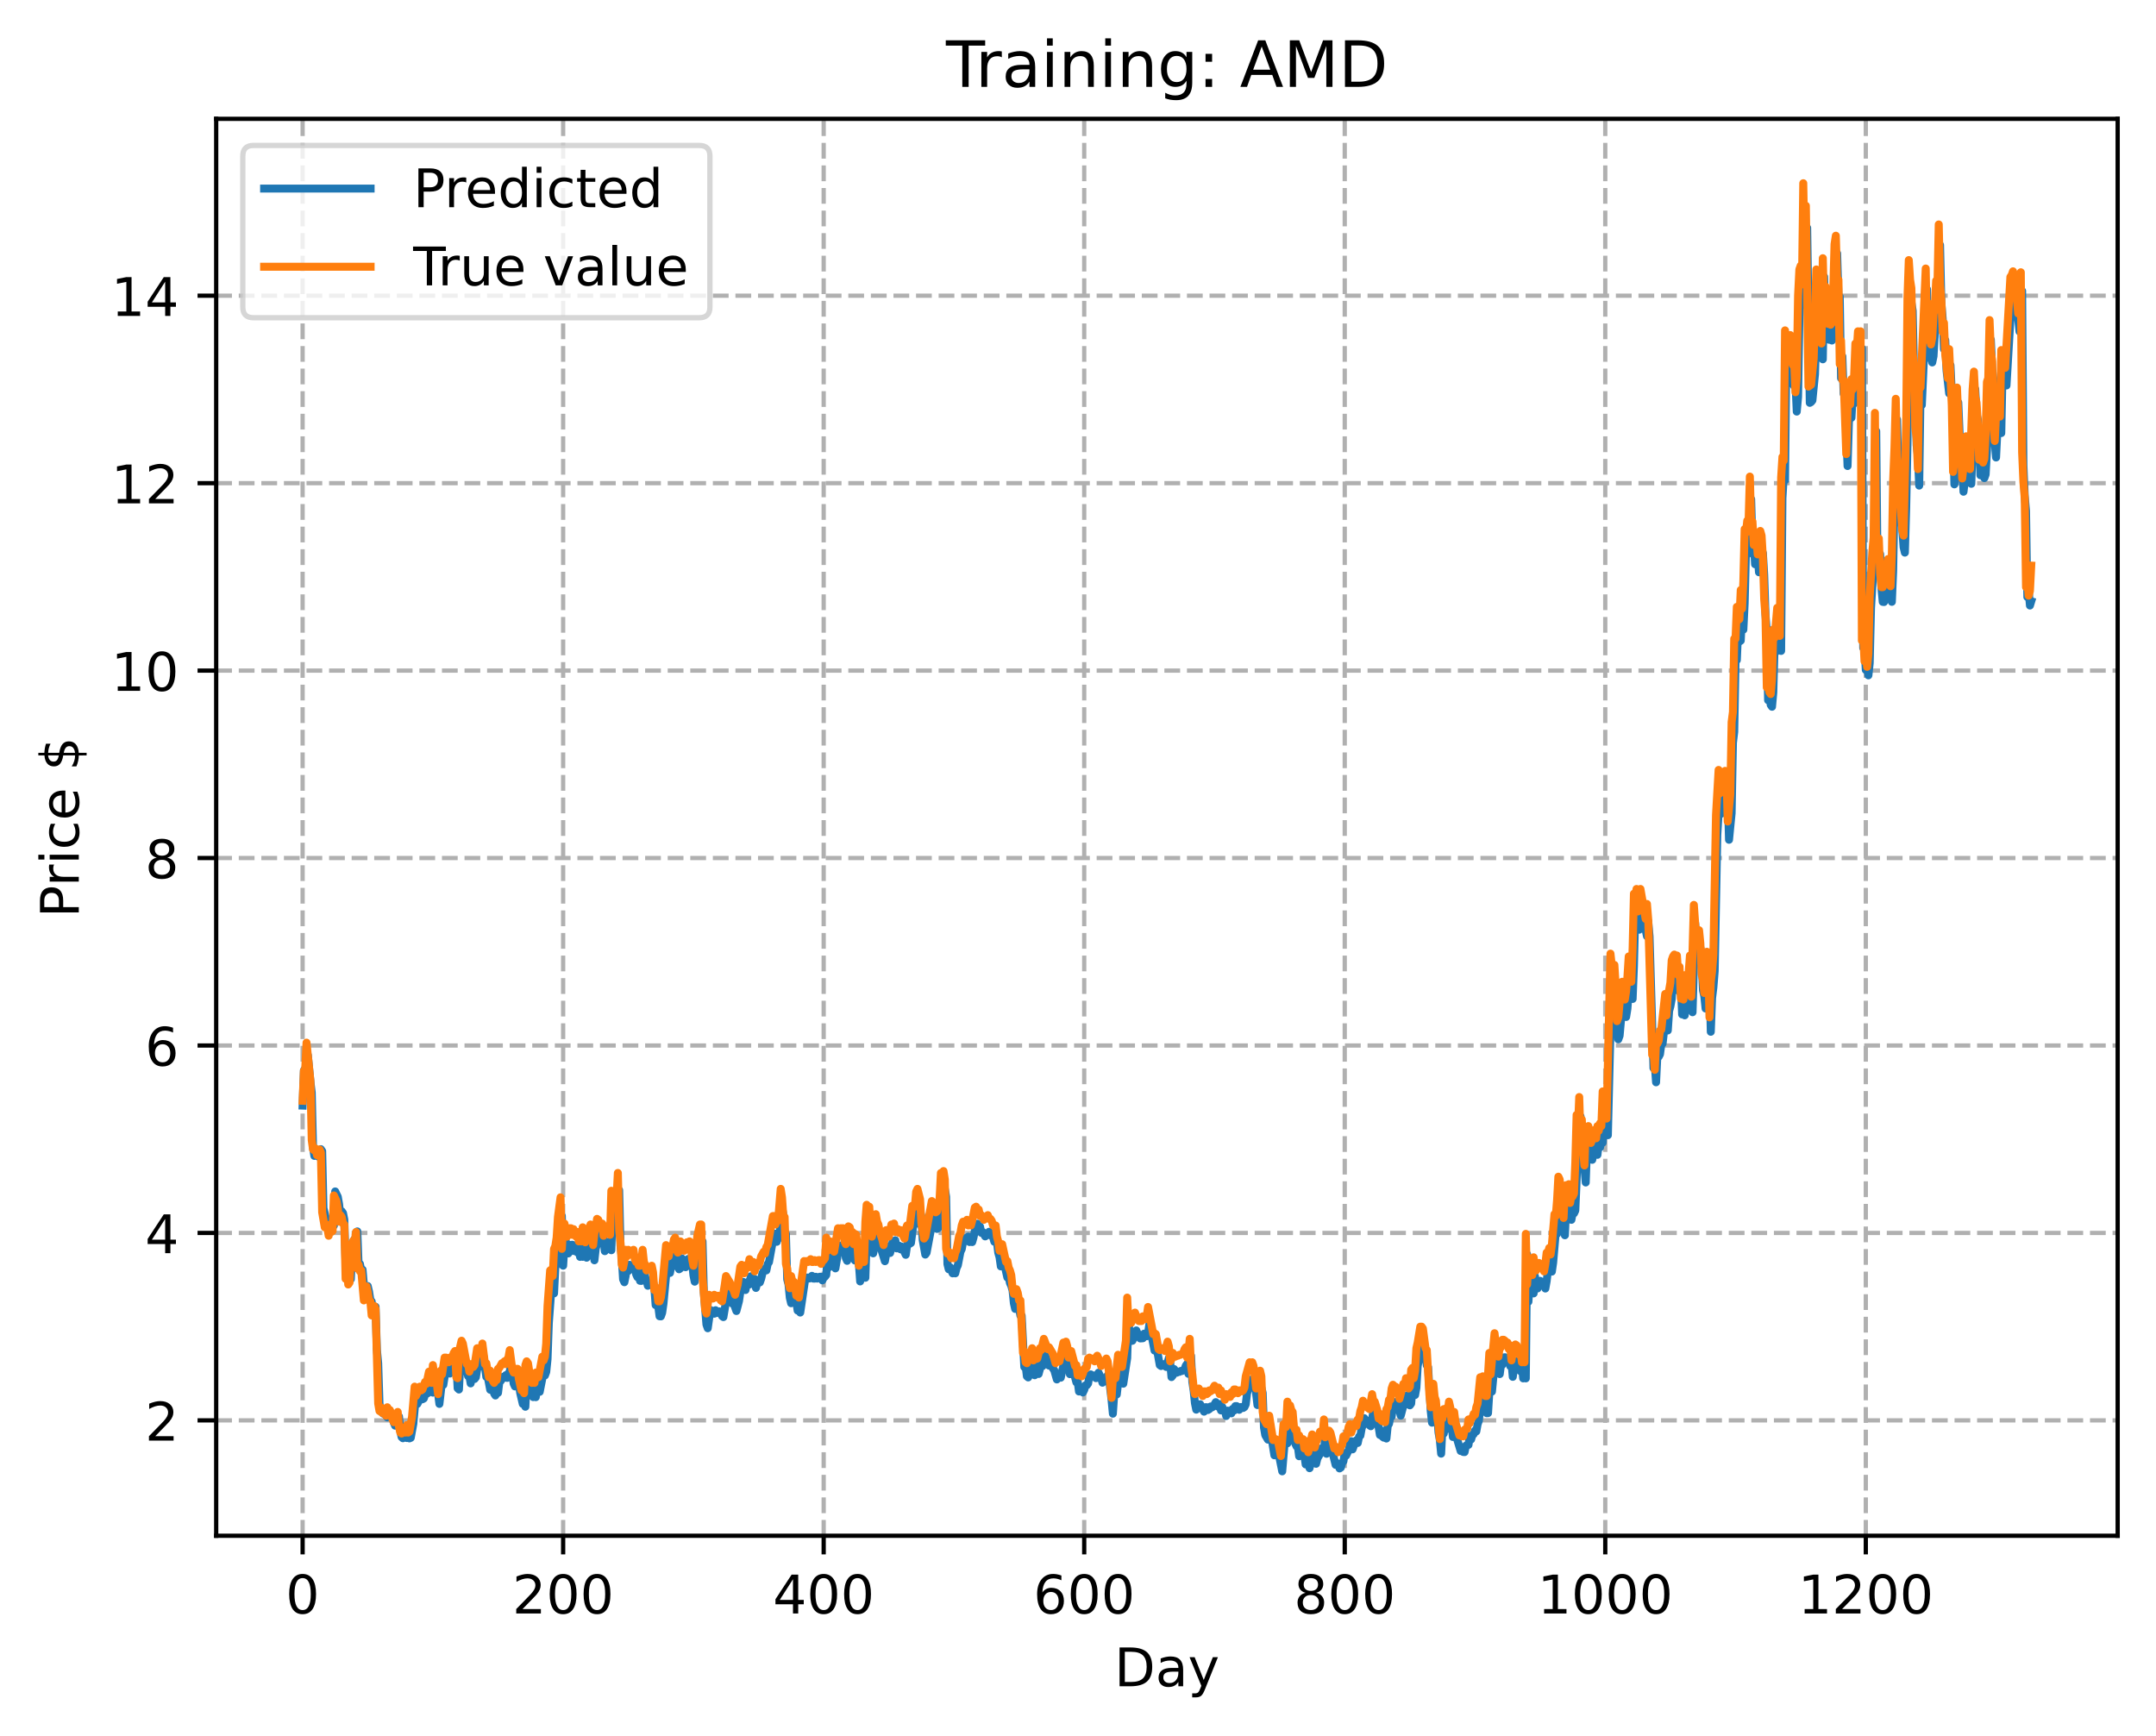 <?xml version="1.0" encoding="utf-8" standalone="no"?>
<!DOCTYPE svg PUBLIC "-//W3C//DTD SVG 1.1//EN"
  "http://www.w3.org/Graphics/SVG/1.1/DTD/svg11.dtd">
<!-- Created with matplotlib (https://matplotlib.org/) -->
<svg height="325.986pt" version="1.1" viewBox="0 0 404.923 325.986" width="404.923pt" xmlns="http://www.w3.org/2000/svg" xmlns:xlink="http://www.w3.org/1999/xlink">
 <defs>
  <style type="text/css">
*{stroke-linecap:butt;stroke-linejoin:round;}
  </style>
 </defs>
 <g id="figure_1">
  <g id="patch_1">
   <path d="M 0 325.986 
L 404.923 325.986 
L 404.923 0 
L 0 0 
z
" style="fill:#ffffff;"/>
  </g>
  <g id="axes_1">
   <g id="patch_2">
    <path d="M 40.603 288.43 
L 397.723 288.43 
L 397.723 22.318 
L 40.603 22.318 
z
" style="fill:#ffffff;"/>
   </g>
   <g id="matplotlib.axis_1">
    <g id="xtick_1">
     <g id="line2d_1">
      <path clip-path="url(#p9d009dc5df)" d="M 56.836 288.43 
L 56.836 22.318 
" style="fill:none;stroke:#b0b0b0;stroke-dasharray:2.96,1.28;stroke-dashoffset:0;stroke-width:0.8;"/>
     </g>
     <g id="line2d_2">
      <defs>
       <path d="M 0 0 
L 0 3.5 
" id="m3cbd25d4c2" style="stroke:#000000;stroke-width:0.8;"/>
      </defs>
      <g>
       <use style="stroke:#000000;stroke-width:0.8;" x="56.836" xlink:href="#m3cbd25d4c2" y="288.43"/>
      </g>
     </g>
     <g id="text_1">
      <!-- 0 -->
      <defs>
       <path d="M 31.781 66.406 
Q 24.172 66.406 20.328 58.906 
Q 16.5 51.422 16.5 36.375 
Q 16.5 21.391 20.328 13.891 
Q 24.172 6.391 31.781 6.391 
Q 39.453 6.391 43.281 13.891 
Q 47.125 21.391 47.125 36.375 
Q 47.125 51.422 43.281 58.906 
Q 39.453 66.406 31.781 66.406 
z
M 31.781 74.219 
Q 44.047 74.219 50.516 64.516 
Q 56.984 54.828 56.984 36.375 
Q 56.984 17.969 50.516 8.266 
Q 44.047 -1.422 31.781 -1.422 
Q 19.531 -1.422 13.062 8.266 
Q 6.594 17.969 6.594 36.375 
Q 6.594 54.828 13.062 64.516 
Q 19.531 74.219 31.781 74.219 
z
" id="DejaVuSans-48"/>
      </defs>
      <g transform="translate(53.655 303.029)scale(0.1 -0.1)">
       <use xlink:href="#DejaVuSans-48"/>
      </g>
     </g>
    </g>
    <g id="xtick_2">
     <g id="line2d_3">
      <path clip-path="url(#p9d009dc5df)" d="M 105.766 288.43 
L 105.766 22.318 
" style="fill:none;stroke:#b0b0b0;stroke-dasharray:2.96,1.28;stroke-dashoffset:0;stroke-width:0.8;"/>
     </g>
     <g id="line2d_4">
      <g>
       <use style="stroke:#000000;stroke-width:0.8;" x="105.766" xlink:href="#m3cbd25d4c2" y="288.43"/>
      </g>
     </g>
     <g id="text_2">
      <!-- 200 -->
      <defs>
       <path d="M 19.188 8.297 
L 53.609 8.297 
L 53.609 0 
L 7.328 0 
L 7.328 8.297 
Q 12.938 14.109 22.625 23.891 
Q 32.328 33.688 34.812 36.531 
Q 39.547 41.844 41.422 45.531 
Q 43.312 49.219 43.312 52.781 
Q 43.312 58.594 39.234 62.25 
Q 35.156 65.922 28.609 65.922 
Q 23.969 65.922 18.812 64.312 
Q 13.672 62.703 7.812 59.422 
L 7.812 69.391 
Q 13.766 71.781 18.938 73 
Q 24.125 74.219 28.422 74.219 
Q 39.75 74.219 46.484 68.547 
Q 53.219 62.891 53.219 53.422 
Q 53.219 48.922 51.531 44.891 
Q 49.859 40.875 45.406 35.406 
Q 44.188 33.984 37.641 27.219 
Q 31.109 20.453 19.188 8.297 
z
" id="DejaVuSans-50"/>
      </defs>
      <g transform="translate(96.223 303.029)scale(0.1 -0.1)">
       <use xlink:href="#DejaVuSans-50"/>
       <use x="63.623" xlink:href="#DejaVuSans-48"/>
       <use x="127.246" xlink:href="#DejaVuSans-48"/>
      </g>
     </g>
    </g>
    <g id="xtick_3">
     <g id="line2d_5">
      <path clip-path="url(#p9d009dc5df)" d="M 154.697 288.43 
L 154.697 22.318 
" style="fill:none;stroke:#b0b0b0;stroke-dasharray:2.96,1.28;stroke-dashoffset:0;stroke-width:0.8;"/>
     </g>
     <g id="line2d_6">
      <g>
       <use style="stroke:#000000;stroke-width:0.8;" x="154.697" xlink:href="#m3cbd25d4c2" y="288.43"/>
      </g>
     </g>
     <g id="text_3">
      <!-- 400 -->
      <defs>
       <path d="M 37.797 64.312 
L 12.891 25.391 
L 37.797 25.391 
z
M 35.203 72.906 
L 47.609 72.906 
L 47.609 25.391 
L 58.016 25.391 
L 58.016 17.188 
L 47.609 17.188 
L 47.609 0 
L 37.797 0 
L 37.797 17.188 
L 4.891 17.188 
L 4.891 26.703 
z
" id="DejaVuSans-52"/>
      </defs>
      <g transform="translate(145.153 303.029)scale(0.1 -0.1)">
       <use xlink:href="#DejaVuSans-52"/>
       <use x="63.623" xlink:href="#DejaVuSans-48"/>
       <use x="127.246" xlink:href="#DejaVuSans-48"/>
      </g>
     </g>
    </g>
    <g id="xtick_4">
     <g id="line2d_7">
      <path clip-path="url(#p9d009dc5df)" d="M 203.628 288.43 
L 203.628 22.318 
" style="fill:none;stroke:#b0b0b0;stroke-dasharray:2.96,1.28;stroke-dashoffset:0;stroke-width:0.8;"/>
     </g>
     <g id="line2d_8">
      <g>
       <use style="stroke:#000000;stroke-width:0.8;" x="203.628" xlink:href="#m3cbd25d4c2" y="288.43"/>
      </g>
     </g>
     <g id="text_4">
      <!-- 600 -->
      <defs>
       <path d="M 33.016 40.375 
Q 26.375 40.375 22.484 35.828 
Q 18.609 31.297 18.609 23.391 
Q 18.609 15.531 22.484 10.953 
Q 26.375 6.391 33.016 6.391 
Q 39.656 6.391 43.531 10.953 
Q 47.406 15.531 47.406 23.391 
Q 47.406 31.297 43.531 35.828 
Q 39.656 40.375 33.016 40.375 
z
M 52.594 71.297 
L 52.594 62.312 
Q 48.875 64.062 45.094 64.984 
Q 41.312 65.922 37.594 65.922 
Q 27.828 65.922 22.672 59.328 
Q 17.531 52.734 16.797 39.406 
Q 19.672 43.656 24.016 45.922 
Q 28.375 48.188 33.594 48.188 
Q 44.578 48.188 50.953 41.516 
Q 57.328 34.859 57.328 23.391 
Q 57.328 12.156 50.688 5.359 
Q 44.047 -1.422 33.016 -1.422 
Q 20.359 -1.422 13.672 8.266 
Q 6.984 17.969 6.984 36.375 
Q 6.984 53.656 15.188 63.938 
Q 23.391 74.219 37.203 74.219 
Q 40.922 74.219 44.703 73.484 
Q 48.484 72.75 52.594 71.297 
z
" id="DejaVuSans-54"/>
      </defs>
      <g transform="translate(194.084 303.029)scale(0.1 -0.1)">
       <use xlink:href="#DejaVuSans-54"/>
       <use x="63.623" xlink:href="#DejaVuSans-48"/>
       <use x="127.246" xlink:href="#DejaVuSans-48"/>
      </g>
     </g>
    </g>
    <g id="xtick_5">
     <g id="line2d_9">
      <path clip-path="url(#p9d009dc5df)" d="M 252.558 288.43 
L 252.558 22.318 
" style="fill:none;stroke:#b0b0b0;stroke-dasharray:2.96,1.28;stroke-dashoffset:0;stroke-width:0.8;"/>
     </g>
     <g id="line2d_10">
      <g>
       <use style="stroke:#000000;stroke-width:0.8;" x="252.558" xlink:href="#m3cbd25d4c2" y="288.43"/>
      </g>
     </g>
     <g id="text_5">
      <!-- 800 -->
      <defs>
       <path d="M 31.781 34.625 
Q 24.75 34.625 20.719 30.859 
Q 16.703 27.094 16.703 20.516 
Q 16.703 13.922 20.719 10.156 
Q 24.75 6.391 31.781 6.391 
Q 38.812 6.391 42.859 10.172 
Q 46.922 13.969 46.922 20.516 
Q 46.922 27.094 42.891 30.859 
Q 38.875 34.625 31.781 34.625 
z
M 21.922 38.812 
Q 15.578 40.375 12.031 44.719 
Q 8.5 49.078 8.5 55.328 
Q 8.5 64.062 14.719 69.141 
Q 20.953 74.219 31.781 74.219 
Q 42.672 74.219 48.875 69.141 
Q 55.078 64.062 55.078 55.328 
Q 55.078 49.078 51.531 44.719 
Q 48 40.375 41.703 38.812 
Q 48.828 37.156 52.797 32.312 
Q 56.781 27.484 56.781 20.516 
Q 56.781 9.906 50.312 4.234 
Q 43.844 -1.422 31.781 -1.422 
Q 19.734 -1.422 13.25 4.234 
Q 6.781 9.906 6.781 20.516 
Q 6.781 27.484 10.781 32.312 
Q 14.797 37.156 21.922 38.812 
z
M 18.312 54.391 
Q 18.312 48.734 21.844 45.562 
Q 25.391 42.391 31.781 42.391 
Q 38.141 42.391 41.719 45.562 
Q 45.312 48.734 45.312 54.391 
Q 45.312 60.062 41.719 63.234 
Q 38.141 66.406 31.781 66.406 
Q 25.391 66.406 21.844 63.234 
Q 18.312 60.062 18.312 54.391 
z
" id="DejaVuSans-56"/>
      </defs>
      <g transform="translate(243.015 303.029)scale(0.1 -0.1)">
       <use xlink:href="#DejaVuSans-56"/>
       <use x="63.623" xlink:href="#DejaVuSans-48"/>
       <use x="127.246" xlink:href="#DejaVuSans-48"/>
      </g>
     </g>
    </g>
    <g id="xtick_6">
     <g id="line2d_11">
      <path clip-path="url(#p9d009dc5df)" d="M 301.489 288.43 
L 301.489 22.318 
" style="fill:none;stroke:#b0b0b0;stroke-dasharray:2.96,1.28;stroke-dashoffset:0;stroke-width:0.8;"/>
     </g>
     <g id="line2d_12">
      <g>
       <use style="stroke:#000000;stroke-width:0.8;" x="301.489" xlink:href="#m3cbd25d4c2" y="288.43"/>
      </g>
     </g>
     <g id="text_6">
      <!-- 1000 -->
      <defs>
       <path d="M 12.406 8.297 
L 28.516 8.297 
L 28.516 63.922 
L 10.984 60.406 
L 10.984 69.391 
L 28.422 72.906 
L 38.281 72.906 
L 38.281 8.297 
L 54.391 8.297 
L 54.391 0 
L 12.406 0 
z
" id="DejaVuSans-49"/>
      </defs>
      <g transform="translate(288.764 303.029)scale(0.1 -0.1)">
       <use xlink:href="#DejaVuSans-49"/>
       <use x="63.623" xlink:href="#DejaVuSans-48"/>
       <use x="127.246" xlink:href="#DejaVuSans-48"/>
       <use x="190.869" xlink:href="#DejaVuSans-48"/>
      </g>
     </g>
    </g>
    <g id="xtick_7">
     <g id="line2d_13">
      <path clip-path="url(#p9d009dc5df)" d="M 350.419 288.43 
L 350.419 22.318 
" style="fill:none;stroke:#b0b0b0;stroke-dasharray:2.96,1.28;stroke-dashoffset:0;stroke-width:0.8;"/>
     </g>
     <g id="line2d_14">
      <g>
       <use style="stroke:#000000;stroke-width:0.8;" x="350.419" xlink:href="#m3cbd25d4c2" y="288.43"/>
      </g>
     </g>
     <g id="text_7">
      <!-- 1200 -->
      <g transform="translate(337.694 303.029)scale(0.1 -0.1)">
       <use xlink:href="#DejaVuSans-49"/>
       <use x="63.623" xlink:href="#DejaVuSans-50"/>
       <use x="127.246" xlink:href="#DejaVuSans-48"/>
       <use x="190.869" xlink:href="#DejaVuSans-48"/>
      </g>
     </g>
    </g>
    <g id="text_8">
     <!-- Day -->
     <defs>
      <path d="M 19.672 64.797 
L 19.672 8.109 
L 31.594 8.109 
Q 46.688 8.109 53.688 14.938 
Q 60.688 21.781 60.688 36.531 
Q 60.688 51.172 53.688 57.984 
Q 46.688 64.797 31.594 64.797 
z
M 9.812 72.906 
L 30.078 72.906 
Q 51.266 72.906 61.172 64.094 
Q 71.094 55.281 71.094 36.531 
Q 71.094 17.672 61.125 8.828 
Q 51.172 0 30.078 0 
L 9.812 0 
z
" id="DejaVuSans-68"/>
      <path d="M 34.281 27.484 
Q 23.391 27.484 19.188 25 
Q 14.984 22.516 14.984 16.5 
Q 14.984 11.719 18.141 8.906 
Q 21.297 6.109 26.703 6.109 
Q 34.188 6.109 38.703 11.406 
Q 43.219 16.703 43.219 25.484 
L 43.219 27.484 
z
M 52.203 31.203 
L 52.203 0 
L 43.219 0 
L 43.219 8.297 
Q 40.141 3.328 35.547 0.953 
Q 30.953 -1.422 24.312 -1.422 
Q 15.922 -1.422 10.953 3.297 
Q 6 8.016 6 15.922 
Q 6 25.141 12.172 29.828 
Q 18.359 34.516 30.609 34.516 
L 43.219 34.516 
L 43.219 35.406 
Q 43.219 41.609 39.141 45 
Q 35.062 48.391 27.688 48.391 
Q 23 48.391 18.547 47.266 
Q 14.109 46.141 10.016 43.891 
L 10.016 52.203 
Q 14.938 54.109 19.578 55.047 
Q 24.219 56 28.609 56 
Q 40.484 56 46.344 49.844 
Q 52.203 43.703 52.203 31.203 
z
" id="DejaVuSans-97"/>
      <path d="M 32.172 -5.078 
Q 28.375 -14.844 24.75 -17.812 
Q 21.141 -20.797 15.094 -20.797 
L 7.906 -20.797 
L 7.906 -13.281 
L 13.188 -13.281 
Q 16.891 -13.281 18.938 -11.516 
Q 21 -9.766 23.484 -3.219 
L 25.094 0.875 
L 2.984 54.688 
L 12.5 54.688 
L 29.594 11.922 
L 46.688 54.688 
L 56.203 54.688 
z
" id="DejaVuSans-121"/>
     </defs>
     <g transform="translate(209.29 316.707)scale(0.1 -0.1)">
      <use xlink:href="#DejaVuSans-68"/>
      <use x="77.002" xlink:href="#DejaVuSans-97"/>
      <use x="138.281" xlink:href="#DejaVuSans-121"/>
     </g>
    </g>
   </g>
   <g id="matplotlib.axis_2">
    <g id="ytick_1">
     <g id="line2d_15">
      <path clip-path="url(#p9d009dc5df)" d="M 40.603 266.766 
L 397.723 266.766 
" style="fill:none;stroke:#b0b0b0;stroke-dasharray:2.96,1.28;stroke-dashoffset:0;stroke-width:0.8;"/>
     </g>
     <g id="line2d_16">
      <defs>
       <path d="M 0 0 
L -3.5 0 
" id="mf639583794" style="stroke:#000000;stroke-width:0.8;"/>
      </defs>
      <g>
       <use style="stroke:#000000;stroke-width:0.8;" x="40.603" xlink:href="#mf639583794" y="266.766"/>
      </g>
     </g>
     <g id="text_9">
      <!-- 2 -->
      <g transform="translate(27.241 270.566)scale(0.1 -0.1)">
       <use xlink:href="#DejaVuSans-50"/>
      </g>
     </g>
    </g>
    <g id="ytick_2">
     <g id="line2d_17">
      <path clip-path="url(#p9d009dc5df)" d="M 40.603 231.562 
L 397.723 231.562 
" style="fill:none;stroke:#b0b0b0;stroke-dasharray:2.96,1.28;stroke-dashoffset:0;stroke-width:0.8;"/>
     </g>
     <g id="line2d_18">
      <g>
       <use style="stroke:#000000;stroke-width:0.8;" x="40.603" xlink:href="#mf639583794" y="231.562"/>
      </g>
     </g>
     <g id="text_10">
      <!-- 4 -->
      <g transform="translate(27.241 235.361)scale(0.1 -0.1)">
       <use xlink:href="#DejaVuSans-52"/>
      </g>
     </g>
    </g>
    <g id="ytick_3">
     <g id="line2d_19">
      <path clip-path="url(#p9d009dc5df)" d="M 40.603 196.357 
L 397.723 196.357 
" style="fill:none;stroke:#b0b0b0;stroke-dasharray:2.96,1.28;stroke-dashoffset:0;stroke-width:0.8;"/>
     </g>
     <g id="line2d_20">
      <g>
       <use style="stroke:#000000;stroke-width:0.8;" x="40.603" xlink:href="#mf639583794" y="196.357"/>
      </g>
     </g>
     <g id="text_11">
      <!-- 6 -->
      <g transform="translate(27.241 200.156)scale(0.1 -0.1)">
       <use xlink:href="#DejaVuSans-54"/>
      </g>
     </g>
    </g>
    <g id="ytick_4">
     <g id="line2d_21">
      <path clip-path="url(#p9d009dc5df)" d="M 40.603 161.152 
L 397.723 161.152 
" style="fill:none;stroke:#b0b0b0;stroke-dasharray:2.96,1.28;stroke-dashoffset:0;stroke-width:0.8;"/>
     </g>
     <g id="line2d_22">
      <g>
       <use style="stroke:#000000;stroke-width:0.8;" x="40.603" xlink:href="#mf639583794" y="161.152"/>
      </g>
     </g>
     <g id="text_12">
      <!-- 8 -->
      <g transform="translate(27.241 164.951)scale(0.1 -0.1)">
       <use xlink:href="#DejaVuSans-56"/>
      </g>
     </g>
    </g>
    <g id="ytick_5">
     <g id="line2d_23">
      <path clip-path="url(#p9d009dc5df)" d="M 40.603 125.947 
L 397.723 125.947 
" style="fill:none;stroke:#b0b0b0;stroke-dasharray:2.96,1.28;stroke-dashoffset:0;stroke-width:0.8;"/>
     </g>
     <g id="line2d_24">
      <g>
       <use style="stroke:#000000;stroke-width:0.8;" x="40.603" xlink:href="#mf639583794" y="125.947"/>
      </g>
     </g>
     <g id="text_13">
      <!-- 10 -->
      <g transform="translate(20.878 129.746)scale(0.1 -0.1)">
       <use xlink:href="#DejaVuSans-49"/>
       <use x="63.623" xlink:href="#DejaVuSans-48"/>
      </g>
     </g>
    </g>
    <g id="ytick_6">
     <g id="line2d_25">
      <path clip-path="url(#p9d009dc5df)" d="M 40.603 90.742 
L 397.723 90.742 
" style="fill:none;stroke:#b0b0b0;stroke-dasharray:2.96,1.28;stroke-dashoffset:0;stroke-width:0.8;"/>
     </g>
     <g id="line2d_26">
      <g>
       <use style="stroke:#000000;stroke-width:0.8;" x="40.603" xlink:href="#mf639583794" y="90.742"/>
      </g>
     </g>
     <g id="text_14">
      <!-- 12 -->
      <g transform="translate(20.878 94.541)scale(0.1 -0.1)">
       <use xlink:href="#DejaVuSans-49"/>
       <use x="63.623" xlink:href="#DejaVuSans-50"/>
      </g>
     </g>
    </g>
    <g id="ytick_7">
     <g id="line2d_27">
      <path clip-path="url(#p9d009dc5df)" d="M 40.603 55.537 
L 397.723 55.537 
" style="fill:none;stroke:#b0b0b0;stroke-dasharray:2.96,1.28;stroke-dashoffset:0;stroke-width:0.8;"/>
     </g>
     <g id="line2d_28">
      <g>
       <use style="stroke:#000000;stroke-width:0.8;" x="40.603" xlink:href="#mf639583794" y="55.537"/>
      </g>
     </g>
     <g id="text_15">
      <!-- 14 -->
      <g transform="translate(20.878 59.336)scale(0.1 -0.1)">
       <use xlink:href="#DejaVuSans-49"/>
       <use x="63.623" xlink:href="#DejaVuSans-52"/>
      </g>
     </g>
    </g>
    <g id="text_16">
     <!-- Price $ -->
     <defs>
      <path d="M 19.672 64.797 
L 19.672 37.406 
L 32.078 37.406 
Q 38.969 37.406 42.719 40.969 
Q 46.484 44.531 46.484 51.125 
Q 46.484 57.672 42.719 61.234 
Q 38.969 64.797 32.078 64.797 
z
M 9.812 72.906 
L 32.078 72.906 
Q 44.344 72.906 50.609 67.359 
Q 56.891 61.812 56.891 51.125 
Q 56.891 40.328 50.609 34.812 
Q 44.344 29.297 32.078 29.297 
L 19.672 29.297 
L 19.672 0 
L 9.812 0 
z
" id="DejaVuSans-80"/>
      <path d="M 41.109 46.297 
Q 39.594 47.172 37.812 47.578 
Q 36.031 48 33.891 48 
Q 26.266 48 22.188 43.047 
Q 18.109 38.094 18.109 28.812 
L 18.109 0 
L 9.078 0 
L 9.078 54.688 
L 18.109 54.688 
L 18.109 46.188 
Q 20.953 51.172 25.484 53.578 
Q 30.031 56 36.531 56 
Q 37.453 56 38.578 55.875 
Q 39.703 55.766 41.062 55.516 
z
" id="DejaVuSans-114"/>
      <path d="M 9.422 54.688 
L 18.406 54.688 
L 18.406 0 
L 9.422 0 
z
M 9.422 75.984 
L 18.406 75.984 
L 18.406 64.594 
L 9.422 64.594 
z
" id="DejaVuSans-105"/>
      <path d="M 48.781 52.594 
L 48.781 44.188 
Q 44.969 46.297 41.141 47.344 
Q 37.312 48.391 33.406 48.391 
Q 24.656 48.391 19.812 42.844 
Q 14.984 37.312 14.984 27.297 
Q 14.984 17.281 19.812 11.734 
Q 24.656 6.203 33.406 6.203 
Q 37.312 6.203 41.141 7.25 
Q 44.969 8.297 48.781 10.406 
L 48.781 2.094 
Q 45.016 0.344 40.984 -0.531 
Q 36.969 -1.422 32.422 -1.422 
Q 20.062 -1.422 12.781 6.344 
Q 5.516 14.109 5.516 27.297 
Q 5.516 40.672 12.859 48.328 
Q 20.219 56 33.016 56 
Q 37.156 56 41.109 55.141 
Q 45.062 54.297 48.781 52.594 
z
" id="DejaVuSans-99"/>
      <path d="M 56.203 29.594 
L 56.203 25.203 
L 14.891 25.203 
Q 15.484 15.922 20.484 11.062 
Q 25.484 6.203 34.422 6.203 
Q 39.594 6.203 44.453 7.469 
Q 49.312 8.734 54.109 11.281 
L 54.109 2.781 
Q 49.266 0.734 44.188 -0.344 
Q 39.109 -1.422 33.891 -1.422 
Q 20.797 -1.422 13.156 6.188 
Q 5.516 13.812 5.516 26.812 
Q 5.516 40.234 12.766 48.109 
Q 20.016 56 32.328 56 
Q 43.359 56 49.781 48.891 
Q 56.203 41.797 56.203 29.594 
z
M 47.219 32.234 
Q 47.125 39.594 43.094 43.984 
Q 39.062 48.391 32.422 48.391 
Q 24.906 48.391 20.391 44.141 
Q 15.875 39.891 15.188 32.172 
z
" id="DejaVuSans-101"/>
      <path id="DejaVuSans-32"/>
      <path d="M 33.797 -14.703 
L 28.906 -14.703 
L 28.859 0 
Q 23.734 0.094 18.609 1.188 
Q 13.484 2.297 8.297 4.5 
L 8.297 13.281 
Q 13.281 10.156 18.375 8.562 
Q 23.484 6.984 28.906 6.938 
L 28.906 29.203 
Q 18.109 30.953 13.203 35.156 
Q 8.297 39.359 8.297 46.688 
Q 8.297 54.641 13.625 59.219 
Q 18.953 63.812 28.906 64.5 
L 28.906 75.984 
L 33.797 75.984 
L 33.797 64.656 
Q 38.328 64.453 42.578 63.688 
Q 46.828 62.938 50.875 61.625 
L 50.875 53.078 
Q 46.828 55.125 42.547 56.25 
Q 38.281 57.375 33.797 57.562 
L 33.797 36.719 
Q 44.875 35.016 50.094 30.609 
Q 55.328 26.219 55.328 18.609 
Q 55.328 10.359 49.781 5.594 
Q 44.234 0.828 33.797 0.094 
z
M 28.906 37.594 
L 28.906 57.625 
Q 23.25 56.984 20.266 54.391 
Q 17.281 51.812 17.281 47.516 
Q 17.281 43.312 20.031 40.969 
Q 22.797 38.625 28.906 37.594 
z
M 33.797 28.219 
L 33.797 7.078 
Q 39.984 7.906 43.141 10.594 
Q 46.297 13.281 46.297 17.672 
Q 46.297 21.969 43.281 24.5 
Q 40.281 27.047 33.797 28.219 
z
" id="DejaVuSans-36"/>
     </defs>
     <g transform="translate(14.798 172.342)rotate(-90)scale(0.1 -0.1)">
      <use xlink:href="#DejaVuSans-80"/>
      <use x="58.553" xlink:href="#DejaVuSans-114"/>
      <use x="99.666" xlink:href="#DejaVuSans-105"/>
      <use x="127.449" xlink:href="#DejaVuSans-99"/>
      <use x="182.43" xlink:href="#DejaVuSans-101"/>
      <use x="243.953" xlink:href="#DejaVuSans-32"/>
      <use x="275.74" xlink:href="#DejaVuSans-36"/>
     </g>
    </g>
   </g>
   <g id="line2d_29">
    <path clip-path="url(#p9d009dc5df)" d="M 56.836 207.644 
L 57.081 201.046 
L 57.325 200.668 
L 57.57 201.976 
L 57.814 198.17 
L 58.304 203.189 
L 58.548 205.201 
L 58.793 215.577 
L 59.038 217.089 
L 59.282 216.928 
L 59.527 216.294 
L 59.772 217.218 
L 60.261 215.829 
L 60.506 216.192 
L 60.75 226.897 
L 61.24 228.941 
L 61.484 229.543 
L 61.729 229.678 
L 61.974 231.004 
L 62.218 228.988 
L 62.463 230.304 
L 62.708 230.179 
L 62.952 223.77 
L 63.441 224.78 
L 63.686 226.178 
L 63.931 228.603 
L 64.175 227.485 
L 64.42 227.828 
L 64.665 229.056 
L 64.909 237.153 
L 65.154 239.407 
L 65.399 236.936 
L 65.643 240.483 
L 65.888 240.252 
L 66.133 235.54 
L 66.377 233.147 
L 66.622 232.675 
L 66.867 233.073 
L 67.111 231.274 
L 67.356 237.902 
L 67.601 237.377 
L 67.845 238.568 
L 68.09 238.456 
L 68.579 243.988 
L 68.824 243.387 
L 69.069 241.544 
L 69.313 242.581 
L 69.558 244.179 
L 69.802 244.42 
L 70.047 247.012 
L 70.292 245.405 
L 70.536 245.422 
L 70.781 253.46 
L 71.026 256.037 
L 71.27 263.599 
L 71.515 265.105 
L 71.76 264.463 
L 72.004 265.51 
L 72.249 264.898 
L 72.494 265.788 
L 72.738 266.201 
L 72.983 264.736 
L 73.228 265.452 
L 73.472 265.359 
L 73.717 266.094 
L 73.962 267.181 
L 74.206 267.758 
L 74.451 266.966 
L 74.696 267.683 
L 74.94 266.049 
L 75.185 268.79 
L 75.429 269.902 
L 75.674 270.122 
L 75.919 269.145 
L 76.163 269.853 
L 76.408 270.08 
L 76.653 268.765 
L 76.897 270.148 
L 77.142 270.044 
L 77.631 267.382 
L 78.121 261.98 
L 78.365 263.692 
L 78.61 263.252 
L 78.855 262.422 
L 79.099 262.099 
L 79.344 262.8 
L 79.589 262.662 
L 80.078 261.323 
L 80.323 261.673 
L 80.812 259.485 
L 81.056 259.49 
L 81.301 261.549 
L 81.546 258.36 
L 81.79 260.193 
L 82.28 261.787 
L 82.524 263.673 
L 83.014 259.43 
L 83.258 260.102 
L 83.748 257.068 
L 83.992 257.073 
L 84.237 257.775 
L 84.482 257.969 
L 84.726 257.13 
L 84.971 257.638 
L 85.705 255.957 
L 85.95 260.728 
L 86.194 260.968 
L 86.439 256.196 
L 86.928 254.113 
L 87.173 254.629 
L 87.907 258.445 
L 88.151 258.456 
L 88.396 259.819 
L 88.641 258.48 
L 88.885 258.467 
L 89.13 258.992 
L 89.375 258.671 
L 89.864 255.612 
L 90.109 255.951 
L 90.353 255.977 
L 90.598 256.671 
L 90.843 254.82 
L 91.332 258.59 
L 91.577 258.441 
L 92.066 261.015 
L 92.311 259.84 
L 92.555 260.51 
L 92.8 261.724 
L 93.044 262.09 
L 93.289 261.592 
L 93.534 261.598 
L 93.778 259.572 
L 94.023 259.393 
L 94.512 258.577 
L 94.757 258.762 
L 95.002 258.269 
L 95.246 258.785 
L 95.491 257.953 
L 95.736 257.609 
L 95.98 256.255 
L 96.47 259.859 
L 96.714 260.389 
L 96.959 259.882 
L 97.204 259.706 
L 97.448 259.71 
L 97.693 261.591 
L 98.182 263.675 
L 98.427 263.523 
L 98.672 264.205 
L 98.916 259.115 
L 99.161 258.381 
L 99.405 258.747 
L 99.65 260.304 
L 99.895 261.017 
L 100.139 262.392 
L 100.384 261.731 
L 100.629 262.404 
L 100.873 260.547 
L 101.118 261.21 
L 101.363 261.403 
L 102.097 257.654 
L 102.341 258.334 
L 102.586 257.674 
L 102.831 255.285 
L 103.075 248.452 
L 103.565 241.903 
L 103.809 241.712 
L 104.054 242.914 
L 104.299 237.982 
L 104.543 237.392 
L 104.788 235.85 
L 105.032 232.065 
L 105.522 228.392 
L 105.766 237.713 
L 106.011 233.71 
L 106.256 233.078 
L 106.745 235.41 
L 107.234 233.807 
L 107.479 233.775 
L 107.724 234.947 
L 107.968 233.919 
L 108.458 235.243 
L 108.702 234.383 
L 108.947 236.062 
L 109.192 235.563 
L 109.436 236.053 
L 109.681 233.498 
L 110.17 236.212 
L 110.415 235.365 
L 110.66 235.518 
L 110.904 233.647 
L 111.149 232.942 
L 111.393 233.282 
L 111.638 236.698 
L 111.883 234.523 
L 112.127 233.63 
L 112.372 231.921 
L 112.617 232.075 
L 112.861 233.107 
L 113.106 233.12 
L 113.351 232.775 
L 113.595 234.983 
L 113.84 233.474 
L 114.085 233.275 
L 114.329 234.469 
L 114.574 233.631 
L 114.819 234.809 
L 115.063 226.82 
L 115.308 228.936 
L 115.553 227.632 
L 115.797 227.103 
L 116.042 227.954 
L 116.287 223.535 
L 116.531 233.869 
L 116.776 236.215 
L 117.02 240.283 
L 117.265 240.816 
L 117.51 239.6 
L 117.754 237.531 
L 117.999 238.706 
L 118.244 237.545 
L 118.488 238.392 
L 118.733 237.74 
L 118.978 237.915 
L 119.222 237.593 
L 119.467 239.307 
L 119.712 239.853 
L 119.956 239.523 
L 120.201 240.55 
L 120.446 240.573 
L 120.69 239.898 
L 120.935 237.685 
L 121.18 239.888 
L 121.424 240.445 
L 121.669 241.477 
L 121.914 240.984 
L 122.158 241.322 
L 122.648 240.657 
L 122.892 241.855 
L 123.137 245.117 
L 123.381 244.647 
L 123.626 245.317 
L 123.871 247.207 
L 124.115 247.234 
L 124.36 246.555 
L 124.605 244.853 
L 125.339 237.003 
L 125.828 239.071 
L 126.073 237.729 
L 126.317 237.882 
L 126.562 237.376 
L 126.807 236.003 
L 127.051 235.644 
L 127.296 237.684 
L 127.541 238.385 
L 127.785 238.207 
L 128.03 236.318 
L 128.275 236.628 
L 128.519 237.143 
L 128.764 237.995 
L 129.253 236.444 
L 129.498 236.433 
L 129.742 236.262 
L 129.987 237.108 
L 130.232 239.501 
L 130.476 240.715 
L 130.721 238.329 
L 130.966 237.61 
L 131.21 235.222 
L 131.7 233.156 
L 131.944 233.149 
L 132.189 242.7 
L 132.678 248.765 
L 132.923 249.461 
L 133.412 246.017 
L 133.657 246.349 
L 133.902 246.204 
L 134.146 246.732 
L 134.391 246.076 
L 134.636 246.596 
L 135.125 246.294 
L 135.369 246.478 
L 135.614 247.176 
L 135.859 247.367 
L 136.348 244.476 
L 136.593 242.766 
L 137.082 243.465 
L 137.327 243.988 
L 137.571 244.849 
L 137.816 244.858 
L 138.305 246.227 
L 138.795 244.341 
L 139.284 241.079 
L 139.529 240.732 
L 140.018 242.282 
L 140.263 241.095 
L 140.507 240.733 
L 140.752 241.239 
L 140.996 239.708 
L 141.241 240.365 
L 141.486 240.202 
L 141.73 240.193 
L 141.975 241.891 
L 142.22 240.882 
L 142.709 240.854 
L 142.954 240.167 
L 143.198 239.132 
L 143.688 238.265 
L 143.932 238.598 
L 144.177 237.408 
L 144.422 237.049 
L 145.4 231.705 
L 145.645 231.697 
L 145.89 233.227 
L 146.134 231.872 
L 146.379 232.519 
L 146.868 226.674 
L 147.113 228.171 
L 147.357 231.597 
L 147.602 231.79 
L 147.847 240.286 
L 148.091 241.216 
L 148.336 243.732 
L 148.581 244.761 
L 148.825 242.536 
L 149.07 243.525 
L 149.315 243.55 
L 149.559 244.41 
L 149.804 246.139 
L 150.049 245.489 
L 150.293 246.513 
L 151.272 239.896 
L 151.517 240.082 
L 151.761 239.936 
L 152.006 240.118 
L 152.251 239.959 
L 152.495 239.621 
L 152.74 240.132 
L 152.984 240.14 
L 153.229 239.797 
L 153.474 240.133 
L 153.963 239.791 
L 154.208 239.787 
L 154.452 240.468 
L 154.697 239.963 
L 154.942 239.782 
L 155.186 239.439 
L 155.431 235.686 
L 155.676 238.028 
L 155.92 237.388 
L 156.165 236.35 
L 156.41 237.189 
L 156.654 237.37 
L 156.899 238.216 
L 157.633 233.914 
L 157.878 234.073 
L 158.122 233.906 
L 158.612 233.893 
L 158.856 236.272 
L 159.101 236.802 
L 159.345 234.574 
L 159.59 233.514 
L 159.835 233.673 
L 160.079 234.697 
L 160.324 234.534 
L 160.569 236.739 
L 160.813 234.885 
L 161.058 235.019 
L 161.303 237.238 
L 161.547 240.669 
L 162.037 238.282 
L 162.281 238.778 
L 162.526 239.984 
L 162.771 232.674 
L 163.015 229.522 
L 163.26 230.372 
L 163.505 229.894 
L 163.749 233.813 
L 163.994 235.394 
L 164.483 233.145 
L 164.728 231.253 
L 164.972 232.591 
L 165.217 233.121 
L 165.462 234.481 
L 166.196 236.87 
L 166.685 234.121 
L 166.93 234.966 
L 167.174 235.323 
L 167.664 233.1 
L 167.908 233.773 
L 168.153 232.936 
L 168.398 234.459 
L 168.642 234.31 
L 168.887 233.961 
L 169.132 234.638 
L 169.376 234.134 
L 170.11 235.669 
L 170.355 233.968 
L 170.6 233.264 
L 170.844 233.603 
L 171.089 233.442 
L 171.578 229.667 
L 171.823 229.658 
L 172.067 229.835 
L 172.312 227.11 
L 172.557 226.563 
L 173.046 228.447 
L 173.291 232.874 
L 173.78 235.626 
L 174.025 235.278 
L 175.248 228.749 
L 175.493 230.437 
L 175.737 230.128 
L 175.982 230.803 
L 176.227 230.64 
L 176.716 228.233 
L 176.96 223.618 
L 177.205 225.442 
L 177.45 223.265 
L 177.694 224.765 
L 177.939 237.401 
L 178.184 238.383 
L 178.428 237.989 
L 178.918 239.151 
L 179.162 238.642 
L 179.407 239.151 
L 179.652 238.146 
L 179.896 237.635 
L 180.386 235.094 
L 180.63 234.594 
L 180.875 233.245 
L 181.12 232.565 
L 181.364 232.915 
L 181.854 232.25 
L 182.098 233.272 
L 182.343 232.775 
L 182.588 233.276 
L 182.832 232.429 
L 183.321 230.013 
L 183.566 229.834 
L 183.811 230.516 
L 184.055 230.352 
L 184.3 231.536 
L 184.545 231.374 
L 185.034 232.212 
L 185.279 231.697 
L 185.523 231.855 
L 185.768 231.343 
L 186.013 232.015 
L 186.257 232.023 
L 186.502 232.36 
L 186.747 233.214 
L 187.236 233.216 
L 187.481 235.261 
L 187.725 236.136 
L 187.97 237.844 
L 188.215 237.69 
L 188.459 236.66 
L 189.193 239.928 
L 189.438 239.776 
L 189.682 240.971 
L 189.927 241.505 
L 190.172 242.369 
L 190.416 244.774 
L 190.661 245.832 
L 190.906 245.165 
L 191.15 244.994 
L 191.395 245.69 
L 191.64 247.078 
L 191.884 247.109 
L 192.374 256.749 
L 192.618 256.447 
L 192.863 258.486 
L 193.108 258.697 
L 193.352 258.201 
L 193.597 256.855 
L 193.842 257.722 
L 194.086 256.064 
L 194.331 258.289 
L 194.575 257.499 
L 194.82 257.68 
L 195.065 258.051 
L 195.554 256.212 
L 195.799 256.568 
L 196.288 254.555 
L 197.022 256.474 
L 197.267 256.146 
L 197.756 257.007 
L 198.001 257.357 
L 198.49 259.078 
L 198.735 258.065 
L 199.224 258.747 
L 199.958 255.332 
L 200.203 255.332 
L 200.447 255.172 
L 200.692 256.027 
L 200.936 258.085 
L 201.181 257.935 
L 201.426 256.901 
L 202.16 259.628 
L 202.404 259.471 
L 202.649 261.339 
L 202.894 261.191 
L 203.138 260.672 
L 203.383 261.521 
L 203.628 261.025 
L 203.872 260.17 
L 204.117 260.168 
L 204.362 259.837 
L 204.606 258.307 
L 204.851 258.127 
L 205.096 258.478 
L 205.34 258.488 
L 205.585 258.32 
L 205.83 258.83 
L 206.319 257.804 
L 206.808 258.83 
L 207.053 259.685 
L 207.542 258.826 
L 207.787 258.821 
L 208.031 258.31 
L 208.276 258.815 
L 208.765 262.933 
L 209.01 265.507 
L 209.255 261.946 
L 209.499 261.551 
L 209.744 261.902 
L 210.233 257.627 
L 210.478 258.819 
L 210.723 259.188 
L 210.967 259.875 
L 211.701 255.075 
L 211.946 247.225 
L 212.191 251.911 
L 212.68 251.804 
L 212.924 251.282 
L 213.414 249.875 
L 213.903 251.045 
L 214.148 251.374 
L 214.637 251.343 
L 214.882 250.477 
L 215.126 250.624 
L 215.371 250.959 
L 215.616 250.442 
L 215.86 248.721 
L 216.839 253.657 
L 217.084 253.484 
L 217.328 253.641 
L 217.818 256.377 
L 218.062 256.557 
L 218.551 256.21 
L 219.041 256.734 
L 219.53 255.032 
L 219.775 255.888 
L 220.019 258.636 
L 220.264 258.331 
L 220.509 257.128 
L 220.998 257.815 
L 221.243 257.654 
L 221.487 257.657 
L 221.732 257.494 
L 221.977 257.498 
L 222.466 257.167 
L 222.711 256.49 
L 222.955 256.146 
L 223.2 258.024 
L 223.445 257.54 
L 223.689 254.632 
L 223.934 259.544 
L 224.179 261.148 
L 224.423 263.536 
L 224.668 264.749 
L 224.912 263.899 
L 225.157 264.397 
L 225.402 263.728 
L 226.136 265.128 
L 226.38 264.29 
L 226.625 264.291 
L 226.87 264.818 
L 227.114 264.667 
L 227.359 264.163 
L 227.604 264.339 
L 227.848 264.183 
L 228.338 263.341 
L 228.582 264.028 
L 228.827 264.215 
L 229.072 263.708 
L 229.316 264.899 
L 229.561 264.236 
L 229.806 264.909 
L 230.05 264.921 
L 230.295 265.944 
L 230.539 264.936 
L 230.784 265.093 
L 231.029 264.931 
L 231.273 265.443 
L 231.518 264.601 
L 231.763 264.933 
L 232.007 264.091 
L 232.252 264.083 
L 232.741 264.777 
L 232.986 264.27 
L 233.231 264.263 
L 233.475 264.435 
L 233.72 264.267 
L 233.965 263.754 
L 234.209 261.703 
L 234.943 259.115 
L 235.188 259.281 
L 235.433 259.113 
L 235.677 259.788 
L 236.167 263.89 
L 236.411 262.876 
L 236.656 262.504 
L 236.9 260.619 
L 237.145 261.616 
L 237.39 268.11 
L 237.634 269.543 
L 238.124 270.377 
L 238.368 270.376 
L 238.613 268.845 
L 239.347 273.327 
L 239.592 273.179 
L 239.836 273.184 
L 240.081 273.368 
L 240.326 273.896 
L 240.815 276.334 
L 241.304 270.539 
L 241.549 271.037 
L 241.794 271.073 
L 242.038 266.488 
L 242.283 267.64 
L 242.527 267.17 
L 242.772 268.022 
L 243.017 268.378 
L 243.261 271.105 
L 243.506 271.643 
L 243.751 271.633 
L 243.995 273.499 
L 244.24 272.663 
L 244.485 273.325 
L 244.974 273.334 
L 245.219 275.041 
L 245.463 273.701 
L 245.708 274.195 
L 245.953 275.745 
L 246.687 272.515 
L 246.931 273.194 
L 247.176 274.919 
L 247.421 273.921 
L 247.91 273.057 
L 248.155 272.034 
L 248.399 272.539 
L 248.644 272.722 
L 248.888 269.828 
L 249.133 273.033 
L 249.622 271.869 
L 249.867 271.863 
L 250.112 272.203 
L 250.846 275.12 
L 251.09 274.776 
L 251.335 274.938 
L 251.58 275.792 
L 251.824 275.632 
L 252.069 274.777 
L 252.314 274.429 
L 252.558 272.899 
L 252.803 273.398 
L 253.292 272.39 
L 253.537 271.196 
L 253.782 270.674 
L 254.026 272.208 
L 254.515 270.847 
L 254.76 270.499 
L 255.005 271.005 
L 255.249 269.815 
L 255.494 269.625 
L 255.739 268.259 
L 255.983 267.557 
L 256.228 266.357 
L 256.473 267.364 
L 256.717 267.374 
L 256.962 266.852 
L 257.207 267.689 
L 257.451 267.861 
L 257.941 265.099 
L 258.185 266.44 
L 258.43 266.455 
L 258.919 267.978 
L 259.164 269.508 
L 259.409 268.662 
L 259.653 269.832 
L 259.898 270.012 
L 260.143 270.006 
L 260.387 270.173 
L 260.632 267.788 
L 260.876 267.419 
L 261.121 266.063 
L 261.366 266.052 
L 261.61 264.015 
L 261.855 263.312 
L 262.1 264.164 
L 262.344 263.664 
L 262.589 263.993 
L 263.078 265.872 
L 263.812 263.098 
L 264.057 263.771 
L 264.302 262.072 
L 264.546 263.579 
L 264.791 263.939 
L 265.036 263.591 
L 265.28 260.511 
L 265.525 260.129 
L 265.77 262.007 
L 266.014 260.663 
L 266.259 256.546 
L 266.748 253.937 
L 266.993 252.556 
L 267.237 252.539 
L 267.482 252.875 
L 267.971 256.449 
L 268.216 256.783 
L 268.705 264.968 
L 268.95 267.195 
L 269.195 263.779 
L 269.439 262.865 
L 269.684 265.249 
L 269.929 265.966 
L 270.173 269.04 
L 270.418 270.444 
L 270.663 273.013 
L 270.907 268.103 
L 271.152 269.24 
L 271.397 267.582 
L 271.641 268.431 
L 271.886 267.444 
L 272.131 268.3 
L 272.375 266.285 
L 272.62 267.296 
L 272.864 269.884 
L 273.109 268.559 
L 273.354 268.201 
L 273.598 270.083 
L 274.332 272.518 
L 274.577 272.192 
L 274.822 272.702 
L 275.066 272.717 
L 275.311 271.531 
L 275.556 271.357 
L 275.8 271.37 
L 276.045 269.677 
L 276.29 270.35 
L 276.534 269.521 
L 276.779 269.347 
L 277.024 268.673 
L 277.268 268.841 
L 277.513 267.486 
L 277.758 266.79 
L 278.247 261.992 
L 278.491 263.507 
L 278.736 261.829 
L 278.981 264.697 
L 279.225 265.411 
L 279.47 265.398 
L 279.959 257.478 
L 280.204 261.365 
L 280.938 253.834 
L 281.183 256.023 
L 281.427 256.216 
L 281.672 258.071 
L 281.917 256.199 
L 282.161 256.321 
L 282.406 254.946 
L 282.651 254.913 
L 282.895 255.073 
L 283.14 255.402 
L 283.385 255.391 
L 283.629 256.568 
L 283.874 255.887 
L 284.118 258.588 
L 284.363 256.905 
L 284.608 256.524 
L 284.852 255.664 
L 285.097 255.819 
L 285.342 257.184 
L 285.586 257.536 
L 285.831 256.508 
L 286.076 258.876 
L 286.32 257.54 
L 286.565 258.876 
L 286.81 235.563 
L 287.054 244.48 
L 287.299 241.1 
L 287.544 239.845 
L 287.788 241.882 
L 288.033 242.918 
L 288.278 239.664 
L 288.522 241.982 
L 288.767 241.993 
L 289.012 240.935 
L 289.256 240.554 
L 289.501 241.038 
L 289.746 241.192 
L 289.99 240.999 
L 290.235 241.997 
L 290.479 240.626 
L 290.724 238.543 
L 290.969 238.508 
L 291.213 237.65 
L 291.458 238.821 
L 291.703 237.122 
L 292.192 231.422 
L 292.437 231.73 
L 292.681 228.838 
L 292.926 224.533 
L 293.171 224.991 
L 293.905 231.997 
L 294.149 226.69 
L 294.394 225.912 
L 294.639 226.749 
L 294.883 225.721 
L 295.128 229.097 
L 295.373 227.758 
L 295.617 227.88 
L 295.862 227.356 
L 296.106 221.711 
L 296.351 212.947 
L 296.596 215.581 
L 296.84 209.678 
L 297.085 216.919 
L 297.33 213.774 
L 297.574 219.312 
L 297.819 222.084 
L 298.064 215.249 
L 298.553 214.78 
L 298.798 215.954 
L 299.042 217.825 
L 299.287 216.461 
L 299.532 216.76 
L 299.776 215.388 
L 300.021 216.89 
L 300.266 214.685 
L 300.51 215.495 
L 300.755 214.139 
L 301 214.623 
L 301.244 208.323 
L 301.489 209.943 
L 301.734 209.98 
L 301.978 213.206 
L 302.712 182.964 
L 302.957 185.173 
L 303.201 185.726 
L 303.446 185.025 
L 303.691 188.727 
L 303.935 195.202 
L 304.18 194.528 
L 304.669 189.069 
L 304.914 187.813 
L 305.403 191 
L 305.648 189.454 
L 306.137 183.044 
L 306.627 187.616 
L 306.871 181.474 
L 307.116 171.496 
L 307.361 172.062 
L 307.605 170.559 
L 307.85 174.615 
L 308.094 173.964 
L 308.339 170.503 
L 308.828 173.488 
L 309.318 175.831 
L 309.562 173.074 
L 309.807 175.903 
L 310.541 200.595 
L 310.786 199.908 
L 311.03 203.266 
L 311.275 198.188 
L 311.52 198.466 
L 311.764 198.001 
L 312.009 196.155 
L 312.254 196.002 
L 312.988 189.614 
L 313.232 193.535 
L 313.477 189.873 
L 313.722 188.986 
L 313.966 187.643 
L 314.211 183.557 
L 314.455 182.844 
L 314.7 182.519 
L 314.945 185.761 
L 315.189 182.733 
L 315.434 186.257 
L 315.679 184.765 
L 315.923 190.519 
L 316.168 188.533 
L 316.413 190.691 
L 316.657 186.281 
L 316.902 187.577 
L 317.391 185.886 
L 317.636 182.646 
L 317.881 190.111 
L 318.37 173.39 
L 318.859 180.04 
L 319.104 178.532 
L 319.349 177.982 
L 319.593 180.352 
L 319.838 185.991 
L 320.082 187.054 
L 320.327 189.412 
L 320.572 182.601 
L 320.816 181.817 
L 321.061 182.851 
L 321.306 193.78 
L 321.55 187.429 
L 321.795 185.436 
L 322.04 182.366 
L 322.529 156.849 
L 323.018 148.59 
L 323.263 152.83 
L 323.508 151.013 
L 323.752 151.459 
L 323.997 150.404 
L 324.242 148.635 
L 324.486 148.903 
L 324.731 157.719 
L 325.22 152.703 
L 325.465 139.508 
L 325.71 137.442 
L 325.954 124.153 
L 326.199 123.978 
L 326.443 118.208 
L 326.688 120.494 
L 326.933 120.327 
L 327.177 114.982 
L 327.422 118.261 
L 327.667 113.31 
L 327.911 103.635 
L 328.156 104.15 
L 328.401 101.913 
L 328.645 102.163 
L 328.89 93.762 
L 329.135 102.449 
L 329.379 101.828 
L 329.624 105.976 
L 329.869 104.415 
L 330.113 104.306 
L 330.358 107.478 
L 330.603 106.093 
L 330.847 103.115 
L 331.092 103.89 
L 331.337 107.961 
L 331.581 115.472 
L 331.826 118.58 
L 332.07 131.512 
L 332.315 130.596 
L 332.56 132.386 
L 332.804 132.736 
L 333.049 130.008 
L 333.294 120.962 
L 333.538 122.425 
L 334.028 117.067 
L 334.272 118.106 
L 334.517 122.248 
L 334.762 93.545 
L 335.006 89.453 
L 335.251 90.21 
L 335.496 66.603 
L 335.74 72.111 
L 335.985 67.656 
L 336.23 69.945 
L 336.474 67.215 
L 336.719 68.643 
L 336.964 72.511 
L 337.208 71.786 
L 337.453 77.3 
L 337.698 74.554 
L 337.942 59.606 
L 338.187 54.599 
L 338.431 53.857 
L 338.676 57.23 
L 338.921 38.84 
L 339.165 51.159 
L 339.41 42.799 
L 339.899 75.659 
L 340.144 75.516 
L 340.389 75.201 
L 340.878 70.264 
L 341.367 53.921 
L 341.857 59.063 
L 342.101 64.703 
L 342.346 67.48 
L 342.591 51.977 
L 342.835 61.644 
L 343.08 57.034 
L 343.325 62.219 
L 343.569 63.819 
L 343.814 63.804 
L 344.058 63.953 
L 344.303 63.601 
L 344.548 57.795 
L 344.792 49.208 
L 345.037 47.595 
L 345.282 55.792 
L 345.526 55.729 
L 345.771 71.032 
L 346.016 66.93 
L 346.26 73.959 
L 346.505 74.031 
L 346.994 87.522 
L 347.239 79.413 
L 347.484 76.57 
L 347.728 78.462 
L 347.973 73.93 
L 348.218 75.783 
L 348.462 73.646 
L 348.707 67.517 
L 348.952 68.848 
L 349.196 65.341 
L 349.441 70.774 
L 349.686 65.418 
L 349.93 121.678 
L 350.175 121.129 
L 350.419 125.833 
L 350.664 124.314 
L 350.909 126.836 
L 351.153 124.521 
L 351.398 114.15 
L 351.887 106.189 
L 352.132 103.549 
L 352.377 80.979 
L 352.621 107.231 
L 352.866 106.505 
L 353.111 104.07 
L 353.355 110.379 
L 353.6 113.038 
L 353.845 113.065 
L 354.089 111.536 
L 354.334 111.194 
L 354.823 107.982 
L 355.068 112.435 
L 355.313 113.029 
L 355.557 107.247 
L 355.802 93.734 
L 356.046 87.654 
L 356.291 78.801 
L 356.536 89.313 
L 357.514 102.759 
L 357.759 103.787 
L 358.004 95.397 
L 358.248 83.171 
L 358.493 60.227 
L 358.738 53.188 
L 358.982 56.777 
L 359.227 58.384 
L 359.472 69.959 
L 359.716 72.933 
L 359.961 83.596 
L 360.206 85.669 
L 360.45 91.201 
L 360.695 73.461 
L 360.94 76.075 
L 361.918 54.334 
L 362.163 67.203 
L 362.407 60.713 
L 362.652 62.607 
L 362.897 68.067 
L 363.141 66.891 
L 363.386 62.558 
L 363.631 61.11 
L 363.875 56.307 
L 364.12 57.085 
L 364.365 46.02 
L 364.609 56.774 
L 364.854 59.815 
L 365.099 65.581 
L 365.343 63.894 
L 365.588 69.609 
L 366.077 73.886 
L 366.322 68.596 
L 366.811 78.822 
L 367.056 90.97 
L 367.301 89.22 
L 367.545 80.123 
L 367.79 75.6 
L 368.279 87.332 
L 368.524 86.892 
L 368.768 92.351 
L 369.013 90.394 
L 369.258 85.093 
L 369.502 84.725 
L 369.747 85.968 
L 369.992 89.43 
L 370.236 90.863 
L 370.726 76.322 
L 370.97 73.076 
L 371.215 77.691 
L 371.46 78.805 
L 371.704 82.736 
L 371.949 89.258 
L 372.194 84.199 
L 372.438 88.368 
L 372.683 89.792 
L 372.928 89.11 
L 373.172 84.667 
L 373.417 75.081 
L 373.662 74.315 
L 373.906 63.798 
L 374.151 69.32 
L 374.395 71.31 
L 374.64 83.079 
L 374.885 85.92 
L 375.129 80.94 
L 375.619 80.665 
L 375.863 81.336 
L 376.108 69.243 
L 376.353 70.971 
L 376.597 70.528 
L 376.842 72.397 
L 377.821 55.756 
L 378.065 55.351 
L 378.31 54.671 
L 379.044 59.9 
L 379.289 62.264 
L 379.533 57.301 
L 379.778 54.64 
L 380.022 87.344 
L 380.267 93.151 
L 380.512 95.955 
L 380.756 112.127 
L 381.001 110.736 
L 381.246 113.724 
L 381.49 112.924 
L 381.49 112.924 
" style="fill:none;stroke:#1f77b4;stroke-linecap:square;stroke-width:1.5;"/>
   </g>
   <g id="line2d_30">
    <path clip-path="url(#p9d009dc5df)" d="M 56.836 206.742 
L 57.081 201.109 
L 57.325 200.757 
L 57.57 195.829 
L 58.304 203.046 
L 58.548 214.135 
L 58.793 215.895 
L 59.038 216.071 
L 59.282 215.719 
L 59.527 216.952 
L 59.772 216.247 
L 60.016 215.895 
L 60.261 216.423 
L 60.506 227.689 
L 60.995 230.505 
L 61.24 230.505 
L 61.484 230.681 
L 61.729 232.09 
L 61.974 229.977 
L 62.218 231.386 
L 62.463 231.209 
L 62.708 224.521 
L 63.197 225.577 
L 63.441 226.985 
L 63.686 229.449 
L 63.931 228.217 
L 64.175 228.569 
L 64.42 229.801 
L 64.665 229.977 
L 64.909 240.187 
L 65.154 237.546 
L 65.399 241.243 
L 65.643 240.891 
L 65.888 235.962 
L 66.133 233.498 
L 66.377 232.97 
L 66.622 233.322 
L 66.867 231.386 
L 67.111 238.25 
L 67.356 237.546 
L 67.601 238.779 
L 67.845 238.603 
L 68.335 244.235 
L 68.579 243.531 
L 68.824 241.595 
L 69.069 242.651 
L 69.313 244.235 
L 69.558 244.411 
L 69.802 247.052 
L 70.047 245.291 
L 70.292 245.291 
L 70.536 245.82 
L 71.026 263.598 
L 71.27 265.006 
L 71.515 264.302 
L 71.76 265.358 
L 72.004 264.654 
L 72.249 265.534 
L 72.494 265.886 
L 72.738 264.302 
L 72.983 265.006 
L 73.228 264.83 
L 73.472 265.534 
L 73.717 266.59 
L 73.962 267.118 
L 74.206 266.238 
L 74.451 266.942 
L 74.696 265.182 
L 74.94 267.999 
L 75.185 269.055 
L 75.429 269.231 
L 75.674 268.175 
L 75.919 268.879 
L 76.163 269.055 
L 76.408 267.647 
L 76.653 269.055 
L 76.897 268.879 
L 77.387 266.062 
L 77.876 260.43 
L 78.121 262.19 
L 78.365 261.662 
L 78.61 260.782 
L 78.855 260.43 
L 79.099 261.134 
L 79.344 260.958 
L 79.833 259.549 
L 80.078 259.901 
L 80.567 257.613 
L 80.812 257.613 
L 81.056 259.725 
L 81.301 256.381 
L 81.546 258.317 
L 82.035 259.901 
L 82.28 261.838 
L 82.769 257.437 
L 83.014 258.141 
L 83.503 254.973 
L 83.748 254.973 
L 83.992 255.677 
L 84.237 255.853 
L 84.482 254.973 
L 84.726 255.501 
L 85.216 254.093 
L 85.46 253.741 
L 85.705 258.669 
L 85.95 258.845 
L 86.194 253.917 
L 86.684 251.804 
L 86.928 252.332 
L 87.662 256.205 
L 87.907 256.205 
L 88.151 257.613 
L 88.396 256.205 
L 88.641 256.205 
L 88.885 256.733 
L 89.13 256.381 
L 89.619 253.213 
L 89.864 253.565 
L 90.109 253.565 
L 90.353 254.269 
L 90.598 252.332 
L 91.087 256.205 
L 91.332 256.029 
L 91.821 258.669 
L 92.066 257.437 
L 92.311 258.141 
L 92.555 259.373 
L 92.8 259.725 
L 93.044 259.197 
L 93.289 259.197 
L 93.534 257.085 
L 93.778 256.909 
L 94.268 256.029 
L 94.512 256.205 
L 94.757 255.677 
L 95.002 256.205 
L 95.246 255.325 
L 95.491 254.973 
L 95.736 253.565 
L 96.225 257.261 
L 96.47 257.789 
L 96.714 257.261 
L 96.959 257.085 
L 97.204 257.085 
L 97.448 259.021 
L 97.938 261.134 
L 98.182 260.958 
L 98.427 261.662 
L 98.672 256.381 
L 98.916 255.677 
L 99.161 256.029 
L 99.405 257.613 
L 99.65 258.317 
L 99.895 259.725 
L 100.139 259.021 
L 100.384 259.725 
L 100.629 257.789 
L 100.873 258.493 
L 101.118 258.669 
L 101.852 254.797 
L 102.097 255.501 
L 102.341 254.797 
L 102.586 252.332 
L 102.831 245.291 
L 103.32 238.603 
L 103.565 238.426 
L 103.809 239.659 
L 104.054 234.554 
L 104.299 234.026 
L 104.543 232.442 
L 104.788 228.569 
L 105.277 224.873 
L 105.522 234.554 
L 105.766 230.329 
L 106.011 229.801 
L 106.5 232.266 
L 106.99 230.681 
L 107.234 230.681 
L 107.479 231.914 
L 107.724 230.857 
L 108.213 232.266 
L 108.458 231.386 
L 108.702 233.146 
L 108.947 232.618 
L 109.192 233.146 
L 109.436 230.505 
L 109.926 233.322 
L 110.17 232.442 
L 110.415 232.618 
L 110.66 230.681 
L 110.904 229.977 
L 111.149 230.329 
L 111.393 233.85 
L 111.638 231.562 
L 111.883 230.681 
L 112.127 228.921 
L 112.372 229.097 
L 112.617 230.153 
L 112.861 230.153 
L 113.106 229.801 
L 113.351 232.09 
L 113.595 230.505 
L 113.84 230.329 
L 114.085 231.562 
L 114.329 230.681 
L 114.574 231.914 
L 114.819 223.64 
L 115.063 225.929 
L 115.308 224.521 
L 115.553 223.992 
L 115.797 224.873 
L 116.042 220.296 
L 116.287 231.033 
L 116.531 233.322 
L 116.776 237.546 
L 117.02 238.074 
L 117.265 236.842 
L 117.51 234.73 
L 117.754 235.962 
L 117.999 234.73 
L 118.244 235.61 
L 118.488 234.906 
L 118.733 235.082 
L 118.978 234.73 
L 119.222 236.49 
L 119.467 237.018 
L 119.712 236.666 
L 119.956 237.722 
L 120.201 237.722 
L 120.446 237.018 
L 120.69 234.73 
L 120.935 237.018 
L 121.18 237.546 
L 121.424 238.603 
L 121.669 238.074 
L 121.914 238.426 
L 122.403 237.722 
L 122.648 238.955 
L 122.892 242.299 
L 123.137 241.771 
L 123.381 242.475 
L 123.626 244.411 
L 123.871 244.411 
L 124.115 243.707 
L 124.36 241.947 
L 125.094 233.85 
L 125.583 235.962 
L 125.828 234.554 
L 126.073 234.73 
L 126.317 234.202 
L 126.562 232.794 
L 126.807 232.442 
L 127.051 234.554 
L 127.296 235.258 
L 127.541 235.082 
L 127.785 233.146 
L 128.275 234.026 
L 128.519 234.906 
L 129.008 233.322 
L 129.253 233.322 
L 129.498 233.146 
L 129.742 234.026 
L 129.987 236.49 
L 130.232 237.722 
L 130.476 235.258 
L 130.721 234.554 
L 130.966 232.09 
L 131.455 229.977 
L 131.7 229.977 
L 131.944 239.835 
L 132.434 245.996 
L 132.678 246.7 
L 133.168 243.179 
L 133.412 243.531 
L 133.657 243.355 
L 133.902 243.883 
L 134.146 243.179 
L 134.391 243.707 
L 134.88 243.355 
L 135.125 243.531 
L 135.369 244.235 
L 135.614 244.411 
L 136.103 241.419 
L 136.348 239.659 
L 137.082 240.891 
L 137.327 241.771 
L 137.571 241.771 
L 138.061 243.179 
L 138.55 241.243 
L 139.039 237.898 
L 139.284 237.546 
L 139.773 239.131 
L 140.018 237.898 
L 140.263 237.546 
L 140.507 238.074 
L 140.752 236.49 
L 140.996 237.194 
L 141.241 237.018 
L 141.486 237.018 
L 141.73 238.779 
L 141.975 237.722 
L 142.464 237.722 
L 142.709 237.018 
L 142.954 235.962 
L 143.443 235.082 
L 143.688 235.434 
L 143.932 234.202 
L 144.177 233.85 
L 145.156 228.393 
L 145.4 228.393 
L 145.645 229.977 
L 145.89 228.569 
L 146.134 229.273 
L 146.624 223.288 
L 146.868 224.873 
L 147.113 228.393 
L 147.357 228.569 
L 147.602 237.37 
L 147.847 238.25 
L 148.091 240.891 
L 148.336 241.947 
L 148.581 239.659 
L 148.825 240.715 
L 149.07 240.715 
L 149.315 241.595 
L 149.559 243.355 
L 149.804 242.651 
L 150.049 243.707 
L 151.027 236.842 
L 151.272 237.018 
L 151.517 236.842 
L 151.761 237.018 
L 152.006 236.842 
L 152.251 236.49 
L 152.495 237.018 
L 152.74 237.018 
L 152.984 236.666 
L 153.229 237.018 
L 153.718 236.666 
L 153.963 236.666 
L 154.208 237.37 
L 154.452 236.842 
L 154.697 236.666 
L 154.942 236.314 
L 155.186 232.442 
L 155.431 234.906 
L 155.676 234.202 
L 155.92 233.146 
L 156.165 234.026 
L 156.41 234.202 
L 156.654 235.082 
L 157.388 230.681 
L 157.633 230.857 
L 157.878 230.681 
L 158.367 230.681 
L 158.612 233.146 
L 158.856 233.674 
L 159.101 231.386 
L 159.345 230.329 
L 159.59 230.505 
L 159.835 231.562 
L 160.079 231.386 
L 160.324 233.674 
L 160.569 231.738 
L 160.813 231.914 
L 161.058 234.202 
L 161.303 237.722 
L 161.792 235.258 
L 162.037 235.786 
L 162.281 237.018 
L 162.526 229.449 
L 162.771 226.281 
L 163.015 227.161 
L 163.26 226.633 
L 163.505 230.681 
L 163.749 232.266 
L 164.483 228.041 
L 164.728 229.449 
L 164.972 229.977 
L 165.217 231.386 
L 165.706 232.794 
L 165.951 233.85 
L 166.44 231.033 
L 166.685 231.914 
L 166.93 232.266 
L 167.419 229.977 
L 167.664 230.681 
L 167.908 229.801 
L 168.153 231.386 
L 168.398 231.209 
L 168.642 230.857 
L 168.887 231.562 
L 169.132 231.033 
L 169.866 232.618 
L 170.11 230.857 
L 170.355 230.153 
L 170.6 230.505 
L 170.844 230.329 
L 171.333 226.457 
L 171.578 226.457 
L 171.823 226.633 
L 172.067 223.816 
L 172.312 223.288 
L 172.801 225.225 
L 173.046 229.801 
L 173.535 232.618 
L 173.78 232.266 
L 175.003 225.577 
L 175.248 227.337 
L 175.493 226.985 
L 175.737 227.689 
L 175.982 227.513 
L 176.471 225.049 
L 176.716 220.296 
L 176.96 222.232 
L 177.205 219.944 
L 177.45 221.528 
L 177.694 234.554 
L 177.939 235.434 
L 178.184 235.082 
L 178.673 236.314 
L 178.918 235.786 
L 179.162 236.314 
L 179.407 235.258 
L 179.652 234.73 
L 180.141 232.09 
L 180.386 231.562 
L 180.63 230.153 
L 180.875 229.449 
L 181.12 229.801 
L 181.609 229.097 
L 181.854 230.153 
L 182.098 229.625 
L 182.343 230.153 
L 182.588 229.273 
L 183.077 226.809 
L 183.321 226.633 
L 183.566 227.337 
L 183.811 227.161 
L 184.055 228.393 
L 184.3 228.217 
L 184.789 229.097 
L 185.034 228.569 
L 185.279 228.745 
L 185.523 228.217 
L 185.768 228.921 
L 186.013 228.921 
L 186.257 229.273 
L 186.502 230.153 
L 186.991 230.153 
L 187.236 232.266 
L 187.481 233.146 
L 187.725 234.906 
L 187.97 234.73 
L 188.215 233.674 
L 188.948 237.018 
L 189.193 236.842 
L 189.438 238.074 
L 189.682 238.603 
L 189.927 239.483 
L 190.172 241.947 
L 190.416 243.003 
L 190.661 242.299 
L 190.906 242.123 
L 191.15 242.827 
L 191.395 244.235 
L 191.64 244.235 
L 192.129 254.093 
L 192.374 253.741 
L 192.618 255.853 
L 192.863 256.029 
L 193.108 255.501 
L 193.352 254.093 
L 193.597 254.973 
L 193.842 253.213 
L 194.086 255.501 
L 194.331 254.621 
L 194.575 254.797 
L 194.82 255.149 
L 195.309 253.213 
L 195.554 253.565 
L 196.043 251.452 
L 196.777 253.389 
L 197.022 253.037 
L 197.756 254.269 
L 198.245 256.029 
L 198.49 254.973 
L 198.979 255.677 
L 199.713 252.156 
L 199.958 252.156 
L 200.203 251.98 
L 200.447 252.86 
L 200.692 254.973 
L 200.936 254.797 
L 201.181 253.741 
L 201.915 256.557 
L 202.16 256.381 
L 202.404 258.317 
L 202.649 258.141 
L 202.894 257.613 
L 203.138 258.493 
L 203.383 257.965 
L 203.628 257.085 
L 203.872 257.085 
L 204.117 256.733 
L 204.362 255.149 
L 204.606 254.973 
L 204.851 255.325 
L 205.096 255.325 
L 205.34 255.149 
L 205.585 255.677 
L 205.83 254.973 
L 206.074 254.621 
L 206.563 255.677 
L 206.808 256.557 
L 207.297 255.677 
L 207.542 255.677 
L 207.787 255.149 
L 208.031 255.677 
L 208.521 259.901 
L 208.765 262.542 
L 209.01 258.845 
L 209.255 258.493 
L 209.499 258.845 
L 209.989 254.445 
L 210.233 255.677 
L 210.478 256.029 
L 210.723 256.733 
L 211.457 251.804 
L 211.701 243.707 
L 211.946 248.636 
L 212.191 248.46 
L 212.435 248.46 
L 212.68 247.932 
L 213.169 246.524 
L 213.658 247.756 
L 213.903 248.108 
L 214.392 248.108 
L 214.637 247.228 
L 214.882 247.404 
L 215.126 247.756 
L 215.371 247.228 
L 215.616 245.467 
L 216.594 250.572 
L 216.839 250.396 
L 217.084 250.572 
L 217.573 253.389 
L 217.818 253.565 
L 218.307 253.213 
L 218.796 253.741 
L 219.285 251.98 
L 219.53 252.86 
L 219.775 255.677 
L 220.019 255.325 
L 220.264 254.093 
L 220.753 254.797 
L 220.998 254.621 
L 221.243 254.621 
L 221.487 254.445 
L 221.732 254.445 
L 222.221 254.093 
L 222.466 253.389 
L 222.711 253.037 
L 222.955 254.973 
L 223.2 254.445 
L 223.445 251.452 
L 223.689 256.557 
L 223.934 258.141 
L 224.179 260.606 
L 224.423 261.838 
L 224.668 260.958 
L 224.912 261.486 
L 225.157 260.782 
L 225.891 262.19 
L 226.136 261.31 
L 226.38 261.31 
L 226.625 261.838 
L 226.87 261.662 
L 227.114 261.134 
L 227.359 261.31 
L 227.604 261.134 
L 228.093 260.254 
L 228.338 260.958 
L 228.582 261.134 
L 228.827 260.606 
L 229.072 261.838 
L 229.316 261.134 
L 229.561 261.838 
L 229.806 261.838 
L 230.05 262.894 
L 230.295 261.838 
L 230.539 262.014 
L 230.784 261.838 
L 231.029 262.366 
L 231.273 261.486 
L 231.518 261.838 
L 231.763 260.958 
L 232.007 260.958 
L 232.497 261.662 
L 232.741 261.134 
L 232.986 261.134 
L 233.231 261.31 
L 233.475 261.134 
L 233.72 260.606 
L 233.965 258.493 
L 234.699 255.853 
L 234.943 256.029 
L 235.188 255.853 
L 235.433 256.557 
L 235.922 260.782 
L 236.167 259.725 
L 236.411 259.373 
L 236.656 257.437 
L 236.9 258.493 
L 237.145 265.182 
L 237.39 266.59 
L 237.879 267.471 
L 238.124 267.471 
L 238.368 265.886 
L 239.102 270.463 
L 239.347 270.287 
L 239.592 270.287 
L 239.836 270.463 
L 240.081 270.991 
L 240.57 273.455 
L 241.06 267.471 
L 241.304 267.999 
L 241.549 267.999 
L 241.794 263.246 
L 242.038 264.478 
L 242.283 263.95 
L 242.527 264.83 
L 242.772 265.182 
L 243.017 267.999 
L 243.261 268.527 
L 243.506 268.527 
L 243.751 270.463 
L 243.995 269.583 
L 244.24 270.287 
L 244.729 270.287 
L 244.974 272.047 
L 245.219 270.639 
L 245.463 271.167 
L 245.708 272.751 
L 246.442 269.407 
L 246.687 270.111 
L 246.931 271.871 
L 247.176 270.815 
L 247.665 269.935 
L 247.91 268.879 
L 248.155 269.407 
L 248.399 269.583 
L 248.644 266.59 
L 248.888 269.935 
L 249.378 268.703 
L 249.622 268.703 
L 249.867 269.055 
L 250.601 272.047 
L 250.846 271.695 
L 251.09 271.871 
L 251.335 272.751 
L 251.58 272.575 
L 251.824 271.695 
L 252.069 271.343 
L 252.314 269.759 
L 252.558 270.287 
L 253.048 269.231 
L 253.292 267.999 
L 253.537 267.471 
L 253.782 269.055 
L 254.271 267.647 
L 254.515 267.295 
L 254.76 267.823 
L 255.005 266.59 
L 255.249 266.414 
L 255.494 265.006 
L 255.739 264.302 
L 255.983 263.07 
L 256.228 264.126 
L 256.473 264.126 
L 256.717 263.598 
L 256.962 264.478 
L 257.207 264.654 
L 257.696 261.838 
L 257.941 263.246 
L 258.185 263.246 
L 258.675 264.83 
L 258.919 266.414 
L 259.164 265.534 
L 259.409 266.766 
L 259.653 266.942 
L 259.898 266.942 
L 260.143 267.118 
L 260.387 264.654 
L 260.632 264.302 
L 260.876 262.894 
L 261.121 262.894 
L 261.366 260.782 
L 261.61 260.077 
L 261.855 260.958 
L 262.1 260.43 
L 262.344 260.782 
L 262.834 262.718 
L 263.568 259.901 
L 263.812 260.606 
L 264.057 258.845 
L 264.302 260.43 
L 264.546 260.782 
L 264.791 260.43 
L 265.036 257.261 
L 265.28 256.909 
L 265.525 258.845 
L 265.77 257.437 
L 266.014 253.213 
L 266.259 252.156 
L 266.748 249.164 
L 266.993 249.164 
L 267.237 249.516 
L 267.727 253.213 
L 267.971 253.565 
L 268.461 262.014 
L 268.705 264.302 
L 268.95 260.782 
L 269.195 259.901 
L 269.439 262.366 
L 269.684 263.07 
L 269.929 266.238 
L 270.173 267.647 
L 270.418 270.287 
L 270.663 265.182 
L 270.907 266.414 
L 271.152 264.654 
L 271.397 265.534 
L 271.641 264.478 
L 271.886 265.358 
L 272.131 263.246 
L 272.375 264.302 
L 272.62 266.942 
L 272.864 265.534 
L 273.109 265.182 
L 273.354 267.118 
L 274.088 269.583 
L 274.332 269.231 
L 274.577 269.759 
L 274.822 269.759 
L 275.066 268.527 
L 275.311 268.351 
L 275.556 268.351 
L 275.8 266.59 
L 276.045 267.295 
L 276.29 266.414 
L 276.534 266.238 
L 276.779 265.534 
L 277.024 265.71 
L 277.268 264.302 
L 277.513 263.598 
L 278.002 258.669 
L 278.247 260.254 
L 278.491 258.493 
L 278.736 261.486 
L 278.981 262.19 
L 279.225 262.19 
L 279.715 254.093 
L 279.959 258.141 
L 280.693 250.396 
L 280.938 252.684 
L 281.183 252.86 
L 281.427 254.797 
L 281.672 252.86 
L 281.917 253.037 
L 282.161 251.628 
L 282.406 251.628 
L 282.651 251.804 
L 282.895 252.156 
L 283.14 252.156 
L 283.385 253.389 
L 283.629 252.684 
L 283.874 255.501 
L 284.118 253.741 
L 284.363 253.389 
L 284.608 252.508 
L 284.852 252.684 
L 285.097 254.093 
L 285.342 254.445 
L 285.586 253.389 
L 285.831 255.853 
L 286.076 254.445 
L 286.32 255.853 
L 286.565 231.738 
L 286.81 241.243 
L 287.054 237.546 
L 287.299 236.314 
L 287.544 238.426 
L 287.788 239.483 
L 288.033 236.138 
L 288.278 238.603 
L 288.522 238.603 
L 288.767 237.546 
L 289.012 237.194 
L 289.256 237.722 
L 289.501 237.898 
L 289.746 237.722 
L 289.99 238.779 
L 290.235 237.37 
L 290.479 235.258 
L 290.724 235.258 
L 290.969 234.378 
L 291.213 235.61 
L 291.458 233.85 
L 291.947 228.041 
L 292.192 228.393 
L 292.437 225.401 
L 292.681 221 
L 292.926 221.528 
L 293.66 228.745 
L 293.905 223.288 
L 294.149 222.584 
L 294.394 223.464 
L 294.639 222.408 
L 294.883 225.929 
L 295.128 224.521 
L 295.373 224.697 
L 295.617 224.169 
L 295.862 218.36 
L 296.106 209.382 
L 296.351 212.199 
L 296.596 206.038 
L 296.84 213.607 
L 297.085 210.263 
L 297.33 216.071 
L 297.574 218.888 
L 297.819 211.847 
L 298.308 211.495 
L 298.553 212.727 
L 298.798 214.663 
L 299.042 213.255 
L 299.287 213.607 
L 299.532 212.199 
L 299.776 213.783 
L 300.021 211.495 
L 300.266 212.375 
L 300.51 210.967 
L 300.755 211.495 
L 301 204.982 
L 301.244 206.742 
L 301.489 206.742 
L 301.734 210.087 
L 302.467 179.106 
L 302.712 181.395 
L 302.957 181.923 
L 303.201 181.219 
L 303.446 185.091 
L 303.691 191.78 
L 303.935 191.076 
L 304.425 185.619 
L 304.669 184.387 
L 305.159 187.731 
L 305.403 186.147 
L 305.648 183.507 
L 305.893 179.634 
L 306.382 184.387 
L 306.627 178.05 
L 306.871 167.841 
L 307.116 168.545 
L 307.361 166.961 
L 307.605 171.185 
L 307.85 170.481 
L 308.094 166.961 
L 309.073 172.593 
L 309.318 169.777 
L 309.562 172.769 
L 310.296 198.117 
L 310.541 197.413 
L 310.786 200.933 
L 311.03 195.653 
L 311.275 196.005 
L 311.52 195.477 
L 311.764 193.54 
L 312.009 193.364 
L 312.743 186.675 
L 312.988 190.724 
L 313.232 186.851 
L 313.477 185.971 
L 313.722 184.563 
L 313.966 180.338 
L 314.211 179.634 
L 314.455 179.282 
L 314.7 182.627 
L 314.945 179.458 
L 315.189 183.155 
L 315.434 181.571 
L 315.679 187.555 
L 315.923 185.443 
L 316.168 187.731 
L 316.413 183.155 
L 316.657 184.563 
L 317.147 182.803 
L 317.391 179.458 
L 317.636 187.203 
L 318.125 169.953 
L 318.615 176.818 
L 318.859 175.234 
L 319.104 174.706 
L 319.349 177.17 
L 319.593 182.979 
L 319.838 184.035 
L 320.082 186.499 
L 320.327 179.458 
L 320.572 178.754 
L 320.816 179.81 
L 321.061 191.076 
L 321.306 184.387 
L 321.55 182.451 
L 321.795 179.282 
L 322.284 153.055 
L 322.774 144.605 
L 323.018 149.006 
L 323.263 147.07 
L 323.508 147.598 
L 323.752 146.542 
L 323.997 144.781 
L 324.242 145.134 
L 324.486 154.287 
L 324.976 149.182 
L 325.22 135.628 
L 325.465 133.692 
L 325.71 119.962 
L 325.954 119.962 
L 326.199 113.977 
L 326.443 116.442 
L 326.688 116.266 
L 326.933 110.809 
L 327.177 114.329 
L 327.422 109.225 
L 327.667 99.367 
L 327.911 100.071 
L 328.156 97.783 
L 328.401 98.135 
L 328.645 89.51 
L 328.89 98.663 
L 329.135 97.959 
L 329.379 102.36 
L 329.624 100.775 
L 329.869 100.775 
L 330.113 104.12 
L 330.358 102.712 
L 330.603 99.719 
L 330.847 100.599 
L 331.092 104.824 
L 331.337 112.569 
L 331.581 115.737 
L 331.826 129.115 
L 332.07 128.059 
L 332.315 129.995 
L 332.56 130.347 
L 332.804 127.531 
L 333.049 118.202 
L 333.294 119.786 
L 333.783 114.153 
L 334.028 115.209 
L 334.272 119.434 
L 334.517 89.686 
L 334.762 85.813 
L 335.006 86.517 
L 335.251 62.05 
L 335.496 68.035 
L 335.74 63.282 
L 335.985 65.746 
L 336.23 62.93 
L 336.474 64.514 
L 336.719 68.563 
L 336.964 67.859 
L 337.208 73.668 
L 337.453 70.851 
L 337.698 55.537 
L 337.942 50.608 
L 338.187 49.904 
L 338.431 53.425 
L 338.676 34.414 
L 338.921 47.44 
L 339.165 38.639 
L 339.655 72.611 
L 340.144 72.259 
L 340.633 67.331 
L 341.123 50.608 
L 341.612 55.889 
L 341.857 61.698 
L 342.101 64.514 
L 342.346 48.496 
L 342.591 58.706 
L 342.835 53.777 
L 343.08 59.234 
L 343.325 60.818 
L 343.569 60.818 
L 343.814 60.994 
L 344.058 60.642 
L 344.303 54.657 
L 344.548 45.856 
L 344.792 44.271 
L 345.037 52.721 
L 345.282 52.545 
L 345.526 68.387 
L 345.771 63.986 
L 346.016 71.379 
L 346.26 71.379 
L 346.75 85.285 
L 346.994 76.836 
L 347.239 74.02 
L 347.484 75.956 
L 347.728 71.203 
L 347.973 73.14 
L 348.218 70.851 
L 348.462 64.514 
L 348.707 65.923 
L 348.952 62.226 
L 349.196 67.859 
L 349.441 62.226 
L 349.686 120.314 
L 349.93 119.082 
L 350.175 124.187 
L 350.419 122.602 
L 350.664 125.243 
L 350.909 122.778 
L 351.153 112.041 
L 351.643 103.768 
L 351.887 100.951 
L 352.132 77.54 
L 352.377 104.824 
L 352.621 103.592 
L 352.866 101.127 
L 353.111 107.64 
L 353.355 110.281 
L 353.6 110.281 
L 353.845 108.696 
L 354.089 108.344 
L 354.579 105 
L 354.823 109.577 
L 355.068 110.105 
L 355.313 104.12 
L 355.557 90.214 
L 355.802 84.053 
L 356.046 74.9 
L 356.291 85.813 
L 357.27 99.543 
L 357.514 100.599 
L 358.004 79.476 
L 358.248 55.889 
L 358.493 48.848 
L 358.738 52.545 
L 358.982 54.129 
L 359.227 66.099 
L 359.472 69.091 
L 359.716 80.18 
L 359.961 82.293 
L 360.206 88.102 
L 360.45 69.795 
L 360.695 72.787 
L 361.674 50.432 
L 361.918 63.81 
L 362.163 56.945 
L 362.407 59.058 
L 362.652 64.69 
L 362.897 63.458 
L 363.141 59.058 
L 363.386 57.649 
L 363.631 52.721 
L 363.875 53.601 
L 364.12 42.159 
L 364.365 53.425 
L 364.609 56.417 
L 364.854 62.402 
L 365.099 60.642 
L 365.343 66.627 
L 365.833 71.027 
L 366.077 65.57 
L 366.567 76.132 
L 366.811 88.63 
L 367.056 86.693 
L 367.301 77.364 
L 367.545 72.787 
L 368.034 84.757 
L 368.279 84.229 
L 368.524 89.862 
L 368.768 87.75 
L 369.013 82.293 
L 369.258 81.941 
L 369.502 83.173 
L 369.747 86.693 
L 369.992 88.102 
L 370.481 73.14 
L 370.726 69.795 
L 370.97 74.548 
L 371.215 75.604 
L 371.46 79.652 
L 371.704 86.341 
L 371.949 81.061 
L 372.194 85.461 
L 372.438 86.869 
L 372.683 86.165 
L 372.928 81.589 
L 373.172 71.731 
L 373.417 71.027 
L 373.662 60.114 
L 373.906 65.923 
L 374.151 67.859 
L 374.395 80.004 
L 374.64 82.821 
L 374.885 77.716 
L 375.129 77.716 
L 375.374 77.54 
L 375.619 78.244 
L 375.863 65.746 
L 376.108 67.683 
L 376.353 67.155 
L 376.597 69.091 
L 377.576 52.017 
L 377.821 51.665 
L 378.065 50.96 
L 378.799 56.417 
L 379.044 58.882 
L 379.289 53.777 
L 379.533 51.136 
L 379.778 84.933 
L 380.022 90.566 
L 380.267 93.558 
L 380.512 110.281 
L 380.756 108.696 
L 381.001 111.865 
L 381.246 110.985 
L 381.49 106.232 
L 381.49 106.232 
" style="fill:none;stroke:#ff7f0e;stroke-linecap:square;stroke-width:1.5;"/>
   </g>
   <g id="patch_3">
    <path d="M 40.603 288.43 
L 40.603 22.318 
" style="fill:none;stroke:#000000;stroke-linecap:square;stroke-linejoin:miter;stroke-width:0.8;"/>
   </g>
   <g id="patch_4">
    <path d="M 397.723 288.43 
L 397.723 22.318 
" style="fill:none;stroke:#000000;stroke-linecap:square;stroke-linejoin:miter;stroke-width:0.8;"/>
   </g>
   <g id="patch_5">
    <path d="M 40.603 288.43 
L 397.723 288.43 
" style="fill:none;stroke:#000000;stroke-linecap:square;stroke-linejoin:miter;stroke-width:0.8;"/>
   </g>
   <g id="patch_6">
    <path d="M 40.603 22.318 
L 397.723 22.318 
" style="fill:none;stroke:#000000;stroke-linecap:square;stroke-linejoin:miter;stroke-width:0.8;"/>
   </g>
   <g id="text_17">
    <!-- Training: AMD -->
    <defs>
     <path d="M -0.297 72.906 
L 61.375 72.906 
L 61.375 64.594 
L 35.5 64.594 
L 35.5 0 
L 25.594 0 
L 25.594 64.594 
L -0.297 64.594 
z
" id="DejaVuSans-84"/>
     <path d="M 54.891 33.016 
L 54.891 0 
L 45.906 0 
L 45.906 32.719 
Q 45.906 40.484 42.875 44.328 
Q 39.844 48.188 33.797 48.188 
Q 26.516 48.188 22.312 43.547 
Q 18.109 38.922 18.109 30.906 
L 18.109 0 
L 9.078 0 
L 9.078 54.688 
L 18.109 54.688 
L 18.109 46.188 
Q 21.344 51.125 25.703 53.562 
Q 30.078 56 35.797 56 
Q 45.219 56 50.047 50.172 
Q 54.891 44.344 54.891 33.016 
z
" id="DejaVuSans-110"/>
     <path d="M 45.406 27.984 
Q 45.406 37.75 41.375 43.109 
Q 37.359 48.484 30.078 48.484 
Q 22.859 48.484 18.828 43.109 
Q 14.797 37.75 14.797 27.984 
Q 14.797 18.266 18.828 12.891 
Q 22.859 7.516 30.078 7.516 
Q 37.359 7.516 41.375 12.891 
Q 45.406 18.266 45.406 27.984 
z
M 54.391 6.781 
Q 54.391 -7.172 48.188 -13.984 
Q 42 -20.797 29.203 -20.797 
Q 24.469 -20.797 20.266 -20.094 
Q 16.062 -19.391 12.109 -17.922 
L 12.109 -9.188 
Q 16.062 -11.328 19.922 -12.344 
Q 23.781 -13.375 27.781 -13.375 
Q 36.625 -13.375 41.016 -8.766 
Q 45.406 -4.156 45.406 5.172 
L 45.406 9.625 
Q 42.625 4.781 38.281 2.391 
Q 33.938 0 27.875 0 
Q 17.828 0 11.672 7.656 
Q 5.516 15.328 5.516 27.984 
Q 5.516 40.672 11.672 48.328 
Q 17.828 56 27.875 56 
Q 33.938 56 38.281 53.609 
Q 42.625 51.219 45.406 46.391 
L 45.406 54.688 
L 54.391 54.688 
z
" id="DejaVuSans-103"/>
     <path d="M 11.719 12.406 
L 22.016 12.406 
L 22.016 0 
L 11.719 0 
z
M 11.719 51.703 
L 22.016 51.703 
L 22.016 39.312 
L 11.719 39.312 
z
" id="DejaVuSans-58"/>
     <path d="M 34.188 63.188 
L 20.797 26.906 
L 47.609 26.906 
z
M 28.609 72.906 
L 39.797 72.906 
L 67.578 0 
L 57.328 0 
L 50.688 18.703 
L 17.828 18.703 
L 11.188 0 
L 0.781 0 
z
" id="DejaVuSans-65"/>
     <path d="M 9.812 72.906 
L 24.516 72.906 
L 43.109 23.297 
L 61.812 72.906 
L 76.516 72.906 
L 76.516 0 
L 66.891 0 
L 66.891 64.016 
L 48.094 14.016 
L 38.188 14.016 
L 19.391 64.016 
L 19.391 0 
L 9.812 0 
z
" id="DejaVuSans-77"/>
    </defs>
    <g transform="translate(177.663 16.318)scale(0.12 -0.12)">
     <use xlink:href="#DejaVuSans-84"/>
     <use x="46.334" xlink:href="#DejaVuSans-114"/>
     <use x="87.447" xlink:href="#DejaVuSans-97"/>
     <use x="148.727" xlink:href="#DejaVuSans-105"/>
     <use x="176.51" xlink:href="#DejaVuSans-110"/>
     <use x="239.889" xlink:href="#DejaVuSans-105"/>
     <use x="267.672" xlink:href="#DejaVuSans-110"/>
     <use x="331.051" xlink:href="#DejaVuSans-103"/>
     <use x="394.527" xlink:href="#DejaVuSans-58"/>
     <use x="428.219" xlink:href="#DejaVuSans-32"/>
     <use x="460.006" xlink:href="#DejaVuSans-65"/>
     <use x="528.414" xlink:href="#DejaVuSans-77"/>
     <use x="614.693" xlink:href="#DejaVuSans-68"/>
    </g>
   </g>
   <g id="legend_1">
    <g id="patch_7">
     <path d="M 47.603 59.674 
L 131.331 59.674 
Q 133.331 59.674 133.331 57.674 
L 133.331 29.318 
Q 133.331 27.318 131.331 27.318 
L 47.603 27.318 
Q 45.603 27.318 45.603 29.318 
L 45.603 57.674 
Q 45.603 59.674 47.603 59.674 
z
" style="fill:#ffffff;opacity:0.8;stroke:#cccccc;stroke-linejoin:miter;"/>
    </g>
    <g id="line2d_31">
     <path d="M 49.603 35.417 
L 69.603 35.417 
" style="fill:none;stroke:#1f77b4;stroke-linecap:square;stroke-width:1.5;"/>
    </g>
    <g id="line2d_32"/>
    <g id="text_18">
     <!-- Predicted -->
     <defs>
      <path d="M 45.406 46.391 
L 45.406 75.984 
L 54.391 75.984 
L 54.391 0 
L 45.406 0 
L 45.406 8.203 
Q 42.578 3.328 38.25 0.953 
Q 33.938 -1.422 27.875 -1.422 
Q 17.969 -1.422 11.734 6.484 
Q 5.516 14.406 5.516 27.297 
Q 5.516 40.188 11.734 48.094 
Q 17.969 56 27.875 56 
Q 33.938 56 38.25 53.625 
Q 42.578 51.266 45.406 46.391 
z
M 14.797 27.297 
Q 14.797 17.391 18.875 11.75 
Q 22.953 6.109 30.078 6.109 
Q 37.203 6.109 41.297 11.75 
Q 45.406 17.391 45.406 27.297 
Q 45.406 37.203 41.297 42.844 
Q 37.203 48.484 30.078 48.484 
Q 22.953 48.484 18.875 42.844 
Q 14.797 37.203 14.797 27.297 
z
" id="DejaVuSans-100"/>
      <path d="M 18.312 70.219 
L 18.312 54.688 
L 36.812 54.688 
L 36.812 47.703 
L 18.312 47.703 
L 18.312 18.016 
Q 18.312 11.328 20.141 9.422 
Q 21.969 7.516 27.594 7.516 
L 36.812 7.516 
L 36.812 0 
L 27.594 0 
Q 17.188 0 13.234 3.875 
Q 9.281 7.766 9.281 18.016 
L 9.281 47.703 
L 2.688 47.703 
L 2.688 54.688 
L 9.281 54.688 
L 9.281 70.219 
z
" id="DejaVuSans-116"/>
     </defs>
     <g transform="translate(77.603 38.917)scale(0.1 -0.1)">
      <use xlink:href="#DejaVuSans-80"/>
      <use x="58.553" xlink:href="#DejaVuSans-114"/>
      <use x="97.416" xlink:href="#DejaVuSans-101"/>
      <use x="158.939" xlink:href="#DejaVuSans-100"/>
      <use x="222.416" xlink:href="#DejaVuSans-105"/>
      <use x="250.199" xlink:href="#DejaVuSans-99"/>
      <use x="305.18" xlink:href="#DejaVuSans-116"/>
      <use x="344.389" xlink:href="#DejaVuSans-101"/>
      <use x="405.912" xlink:href="#DejaVuSans-100"/>
     </g>
    </g>
    <g id="line2d_33">
     <path d="M 49.603 50.095 
L 69.603 50.095 
" style="fill:none;stroke:#ff7f0e;stroke-linecap:square;stroke-width:1.5;"/>
    </g>
    <g id="line2d_34"/>
    <g id="text_19">
     <!-- True value -->
     <defs>
      <path d="M 8.5 21.578 
L 8.5 54.688 
L 17.484 54.688 
L 17.484 21.922 
Q 17.484 14.156 20.5 10.266 
Q 23.531 6.391 29.594 6.391 
Q 36.859 6.391 41.078 11.031 
Q 45.312 15.672 45.312 23.688 
L 45.312 54.688 
L 54.297 54.688 
L 54.297 0 
L 45.312 0 
L 45.312 8.406 
Q 42.047 3.422 37.719 1 
Q 33.406 -1.422 27.688 -1.422 
Q 18.266 -1.422 13.375 4.438 
Q 8.5 10.297 8.5 21.578 
z
M 31.109 56 
z
" id="DejaVuSans-117"/>
      <path d="M 2.984 54.688 
L 12.5 54.688 
L 29.594 8.797 
L 46.688 54.688 
L 56.203 54.688 
L 35.688 0 
L 23.484 0 
z
" id="DejaVuSans-118"/>
      <path d="M 9.422 75.984 
L 18.406 75.984 
L 18.406 0 
L 9.422 0 
z
" id="DejaVuSans-108"/>
     </defs>
     <g transform="translate(77.603 53.595)scale(0.1 -0.1)">
      <use xlink:href="#DejaVuSans-84"/>
      <use x="46.334" xlink:href="#DejaVuSans-114"/>
      <use x="87.447" xlink:href="#DejaVuSans-117"/>
      <use x="150.826" xlink:href="#DejaVuSans-101"/>
      <use x="212.35" xlink:href="#DejaVuSans-32"/>
      <use x="244.137" xlink:href="#DejaVuSans-118"/>
      <use x="303.316" xlink:href="#DejaVuSans-97"/>
      <use x="364.596" xlink:href="#DejaVuSans-108"/>
      <use x="392.379" xlink:href="#DejaVuSans-117"/>
      <use x="455.758" xlink:href="#DejaVuSans-101"/>
     </g>
    </g>
   </g>
  </g>
 </g>
 <defs>
  <clipPath id="p9d009dc5df">
   <rect height="266.112" width="357.12" x="40.603" y="22.318"/>
  </clipPath>
 </defs>
</svg>
